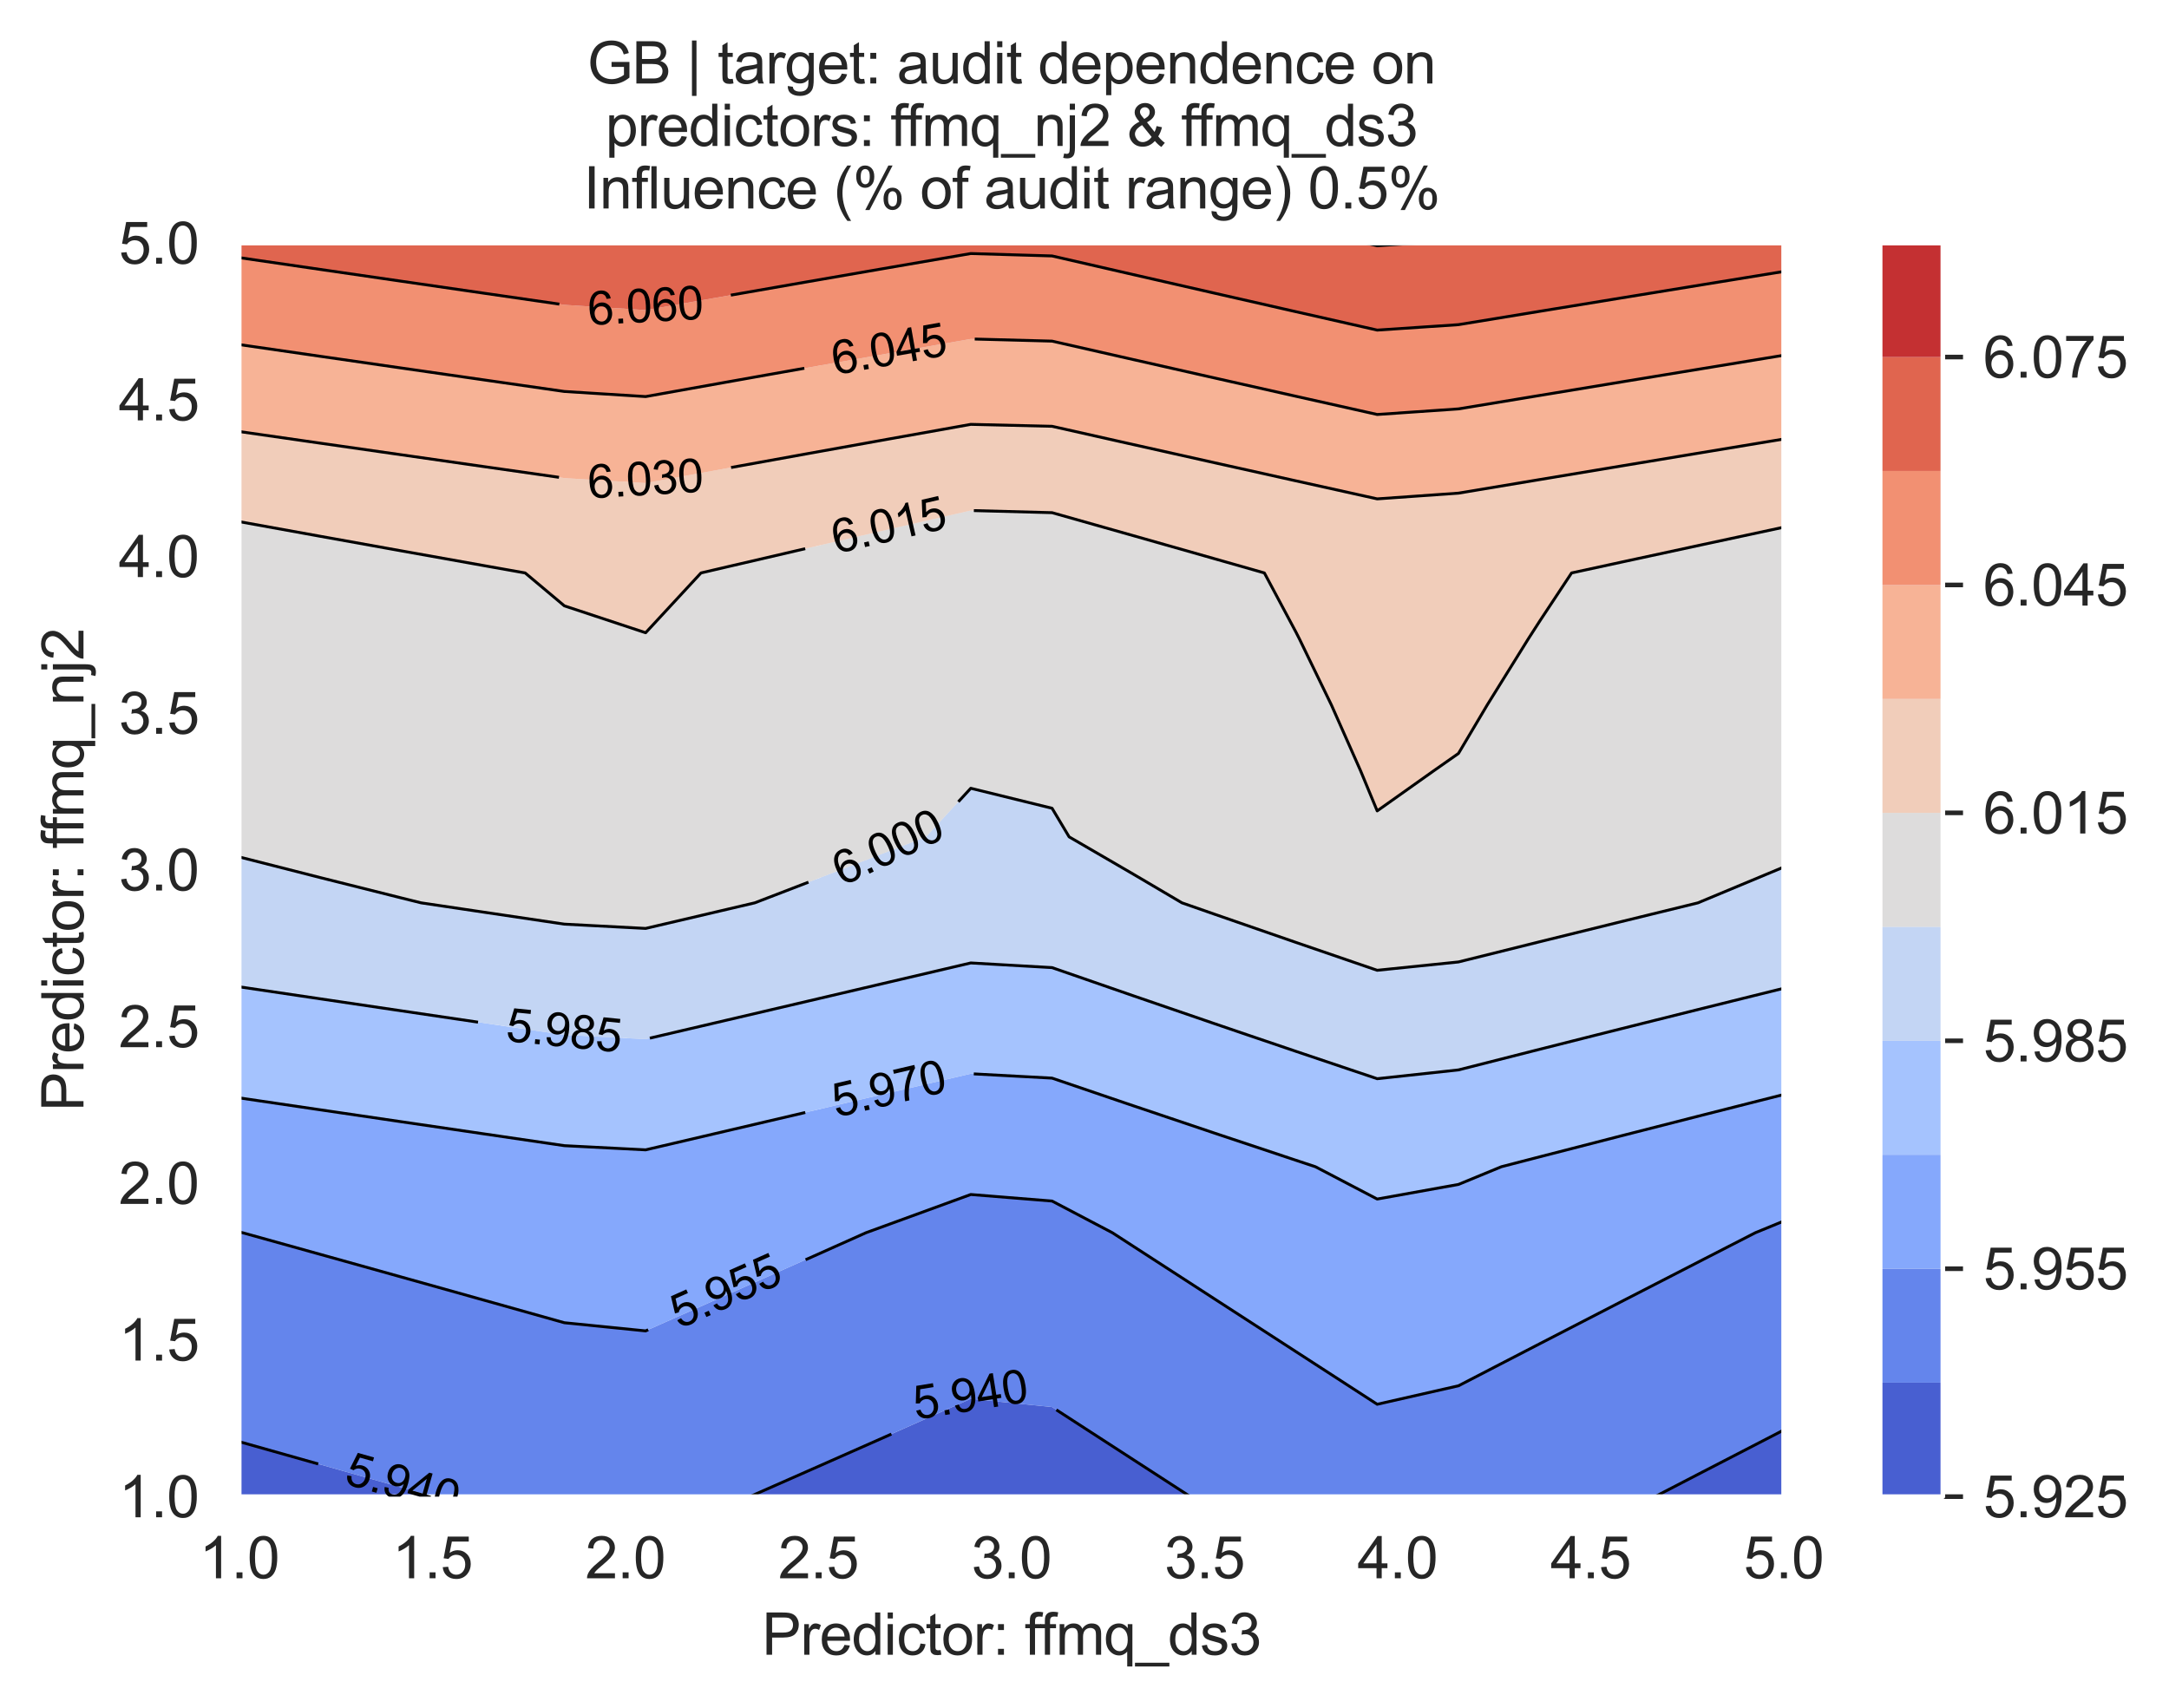 <?xml version="1.0" encoding="utf-8" standalone="no"?>
<!DOCTYPE svg PUBLIC "-//W3C//DTD SVG 1.1//EN"
  "http://www.w3.org/Graphics/SVG/1.1/DTD/svg11.dtd">
<svg xmlns:xlink="http://www.w3.org/1999/xlink" width="376.158pt" height="296.213pt" viewBox="0 0 376.158 296.213" xmlns="http://www.w3.org/2000/svg" version="1.1">
 <defs>
  <style type="text/css">*{stroke-linejoin: round; stroke-linecap: butt}</style>
 </defs>
 <g id="figure_1">
  <g id="patch_1">
   <path d="M 0 296.213 
L 376.158 296.213 
L 376.158 0 
L 0 0 
z
" style="fill: #ffffff"/>
  </g>
  <g id="axes_1">
   <g id="patch_2">
    <path d="M 41.484 259.6 
L 309.324 259.6 
L 309.324 42.16 
L 41.484 42.16 
z
" style="fill: #eaeaf2"/>
   </g>
   <g id="matplotlib.axis_1">
    <g id="xtick_1">
     <g id="line2d_1">
      <path d="M 41.484 259.6 
L 41.484 42.16 
" clip-path="url(#p92a1f6428e)" style="fill: none; stroke: #ffffff; stroke-width: 0.8; stroke-linecap: round"/>
     </g>
     <g id="text_1">
      <!-- 1.0 -->
      <g style="fill: #262626" transform="translate(34.534 273.758)scale(0.1 -0.1)">
       <defs>
        <path id="ArialMT-31" d="M 2384 0 
L 1822 0 
L 1822 3584 
Q 1619 3391 1289 3197 
Q 959 3003 697 2906 
L 697 3450 
Q 1169 3672 1522 3987 
Q 1875 4303 2022 4600 
L 2384 4600 
L 2384 0 
z
" transform="scale(0.016)"/>
        <path id="ArialMT-2e" d="M 581 0 
L 581 641 
L 1222 641 
L 1222 0 
L 581 0 
z
" transform="scale(0.016)"/>
        <path id="ArialMT-30" d="M 266 2259 
Q 266 3072 433 3567 
Q 600 4063 929 4331 
Q 1259 4600 1759 4600 
Q 2128 4600 2406 4451 
Q 2684 4303 2865 4023 
Q 3047 3744 3150 3342 
Q 3253 2941 3253 2259 
Q 3253 1453 3087 958 
Q 2922 463 2592 192 
Q 2263 -78 1759 -78 
Q 1097 -78 719 397 
Q 266 969 266 2259 
z
M 844 2259 
Q 844 1131 1108 757 
Q 1372 384 1759 384 
Q 2147 384 2411 759 
Q 2675 1134 2675 2259 
Q 2675 3391 2411 3762 
Q 2147 4134 1753 4134 
Q 1366 4134 1134 3806 
Q 844 3388 844 2259 
z
" transform="scale(0.016)"/>
       </defs>
       <use xlink:href="#ArialMT-31"/>
       <use xlink:href="#ArialMT-2e" x="55.615"/>
       <use xlink:href="#ArialMT-30" x="83.398"/>
      </g>
     </g>
    </g>
    <g id="xtick_2">
     <g id="line2d_2">
      <path d="M 74.964 259.6 
L 74.964 42.16 
" clip-path="url(#p92a1f6428e)" style="fill: none; stroke: #ffffff; stroke-width: 0.8; stroke-linecap: round"/>
     </g>
     <g id="text_2">
      <!-- 1.5 -->
      <g style="fill: #262626" transform="translate(68.014 273.758)scale(0.1 -0.1)">
       <defs>
        <path id="ArialMT-35" d="M 266 1200 
L 856 1250 
Q 922 819 1161 601 
Q 1400 384 1738 384 
Q 2144 384 2425 690 
Q 2706 997 2706 1503 
Q 2706 1984 2436 2262 
Q 2166 2541 1728 2541 
Q 1456 2541 1237 2417 
Q 1019 2294 894 2097 
L 366 2166 
L 809 4519 
L 3088 4519 
L 3088 3981 
L 1259 3981 
L 1013 2750 
Q 1425 3038 1878 3038 
Q 2478 3038 2890 2622 
Q 3303 2206 3303 1553 
Q 3303 931 2941 478 
Q 2500 -78 1738 -78 
Q 1113 -78 717 272 
Q 322 622 266 1200 
z
" transform="scale(0.016)"/>
       </defs>
       <use xlink:href="#ArialMT-31"/>
       <use xlink:href="#ArialMT-2e" x="55.615"/>
       <use xlink:href="#ArialMT-35" x="83.398"/>
      </g>
     </g>
    </g>
    <g id="xtick_3">
     <g id="line2d_3">
      <path d="M 108.444 259.6 
L 108.444 42.16 
" clip-path="url(#p92a1f6428e)" style="fill: none; stroke: #ffffff; stroke-width: 0.8; stroke-linecap: round"/>
     </g>
     <g id="text_3">
      <!-- 2.0 -->
      <g style="fill: #262626" transform="translate(101.494 273.758)scale(0.1 -0.1)">
       <defs>
        <path id="ArialMT-32" d="M 3222 541 
L 3222 0 
L 194 0 
Q 188 203 259 391 
Q 375 700 629 1000 
Q 884 1300 1366 1694 
Q 2113 2306 2375 2664 
Q 2638 3022 2638 3341 
Q 2638 3675 2398 3904 
Q 2159 4134 1775 4134 
Q 1369 4134 1125 3890 
Q 881 3647 878 3216 
L 300 3275 
Q 359 3922 746 4261 
Q 1134 4600 1788 4600 
Q 2447 4600 2831 4234 
Q 3216 3869 3216 3328 
Q 3216 3053 3103 2787 
Q 2991 2522 2730 2228 
Q 2469 1934 1863 1422 
Q 1356 997 1212 845 
Q 1069 694 975 541 
L 3222 541 
z
" transform="scale(0.016)"/>
       </defs>
       <use xlink:href="#ArialMT-32"/>
       <use xlink:href="#ArialMT-2e" x="55.615"/>
       <use xlink:href="#ArialMT-30" x="83.398"/>
      </g>
     </g>
    </g>
    <g id="xtick_4">
     <g id="line2d_4">
      <path d="M 141.924 259.6 
L 141.924 42.16 
" clip-path="url(#p92a1f6428e)" style="fill: none; stroke: #ffffff; stroke-width: 0.8; stroke-linecap: round"/>
     </g>
     <g id="text_4">
      <!-- 2.5 -->
      <g style="fill: #262626" transform="translate(134.974 273.758)scale(0.1 -0.1)">
       <use xlink:href="#ArialMT-32"/>
       <use xlink:href="#ArialMT-2e" x="55.615"/>
       <use xlink:href="#ArialMT-35" x="83.398"/>
      </g>
     </g>
    </g>
    <g id="xtick_5">
     <g id="line2d_5">
      <path d="M 175.404 259.6 
L 175.404 42.16 
" clip-path="url(#p92a1f6428e)" style="fill: none; stroke: #ffffff; stroke-width: 0.8; stroke-linecap: round"/>
     </g>
     <g id="text_5">
      <!-- 3.0 -->
      <g style="fill: #262626" transform="translate(168.454 273.758)scale(0.1 -0.1)">
       <defs>
        <path id="ArialMT-33" d="M 269 1209 
L 831 1284 
Q 928 806 1161 595 
Q 1394 384 1728 384 
Q 2125 384 2398 659 
Q 2672 934 2672 1341 
Q 2672 1728 2419 1979 
Q 2166 2231 1775 2231 
Q 1616 2231 1378 2169 
L 1441 2663 
Q 1497 2656 1531 2656 
Q 1891 2656 2178 2843 
Q 2466 3031 2466 3422 
Q 2466 3731 2256 3934 
Q 2047 4138 1716 4138 
Q 1388 4138 1169 3931 
Q 950 3725 888 3313 
L 325 3413 
Q 428 3978 793 4289 
Q 1159 4600 1703 4600 
Q 2078 4600 2393 4439 
Q 2709 4278 2876 4000 
Q 3044 3722 3044 3409 
Q 3044 3113 2884 2869 
Q 2725 2625 2413 2481 
Q 2819 2388 3044 2092 
Q 3269 1797 3269 1353 
Q 3269 753 2831 336 
Q 2394 -81 1725 -81 
Q 1122 -81 723 278 
Q 325 638 269 1209 
z
" transform="scale(0.016)"/>
       </defs>
       <use xlink:href="#ArialMT-33"/>
       <use xlink:href="#ArialMT-2e" x="55.615"/>
       <use xlink:href="#ArialMT-30" x="83.398"/>
      </g>
     </g>
    </g>
    <g id="xtick_6">
     <g id="line2d_6">
      <path d="M 208.884 259.6 
L 208.884 42.16 
" clip-path="url(#p92a1f6428e)" style="fill: none; stroke: #ffffff; stroke-width: 0.8; stroke-linecap: round"/>
     </g>
     <g id="text_6">
      <!-- 3.5 -->
      <g style="fill: #262626" transform="translate(201.934 273.758)scale(0.1 -0.1)">
       <use xlink:href="#ArialMT-33"/>
       <use xlink:href="#ArialMT-2e" x="55.615"/>
       <use xlink:href="#ArialMT-35" x="83.398"/>
      </g>
     </g>
    </g>
    <g id="xtick_7">
     <g id="line2d_7">
      <path d="M 242.364 259.6 
L 242.364 42.16 
" clip-path="url(#p92a1f6428e)" style="fill: none; stroke: #ffffff; stroke-width: 0.8; stroke-linecap: round"/>
     </g>
     <g id="text_7">
      <!-- 4.0 -->
      <g style="fill: #262626" transform="translate(235.414 273.758)scale(0.1 -0.1)">
       <defs>
        <path id="ArialMT-34" d="M 2069 0 
L 2069 1097 
L 81 1097 
L 81 1613 
L 2172 4581 
L 2631 4581 
L 2631 1613 
L 3250 1613 
L 3250 1097 
L 2631 1097 
L 2631 0 
L 2069 0 
z
M 2069 1613 
L 2069 3678 
L 634 1613 
L 2069 1613 
z
" transform="scale(0.016)"/>
       </defs>
       <use xlink:href="#ArialMT-34"/>
       <use xlink:href="#ArialMT-2e" x="55.615"/>
       <use xlink:href="#ArialMT-30" x="83.398"/>
      </g>
     </g>
    </g>
    <g id="xtick_8">
     <g id="line2d_8">
      <path d="M 275.844 259.6 
L 275.844 42.16 
" clip-path="url(#p92a1f6428e)" style="fill: none; stroke: #ffffff; stroke-width: 0.8; stroke-linecap: round"/>
     </g>
     <g id="text_8">
      <!-- 4.5 -->
      <g style="fill: #262626" transform="translate(268.894 273.758)scale(0.1 -0.1)">
       <use xlink:href="#ArialMT-34"/>
       <use xlink:href="#ArialMT-2e" x="55.615"/>
       <use xlink:href="#ArialMT-35" x="83.398"/>
      </g>
     </g>
    </g>
    <g id="xtick_9">
     <g id="line2d_9">
      <path d="M 309.324 259.6 
L 309.324 42.16 
" clip-path="url(#p92a1f6428e)" style="fill: none; stroke: #ffffff; stroke-width: 0.8; stroke-linecap: round"/>
     </g>
     <g id="text_9">
      <!-- 5.0 -->
      <g style="fill: #262626" transform="translate(302.374 273.758)scale(0.1 -0.1)">
       <use xlink:href="#ArialMT-35"/>
       <use xlink:href="#ArialMT-2e" x="55.615"/>
       <use xlink:href="#ArialMT-30" x="83.398"/>
      </g>
     </g>
    </g>
    <g id="text_10">
     <!-- Predictor: ffmq_ds3 -->
     <g style="fill: #262626" transform="translate(132.143 287.025)scale(0.1 -0.1)">
      <defs>
       <path id="ArialMT-50" d="M 494 0 
L 494 4581 
L 2222 4581 
Q 2678 4581 2919 4538 
Q 3256 4481 3484 4323 
Q 3713 4166 3852 3881 
Q 3991 3597 3991 3256 
Q 3991 2672 3619 2267 
Q 3247 1863 2275 1863 
L 1100 1863 
L 1100 0 
L 494 0 
z
M 1100 2403 
L 2284 2403 
Q 2872 2403 3119 2622 
Q 3366 2841 3366 3238 
Q 3366 3525 3220 3729 
Q 3075 3934 2838 4000 
Q 2684 4041 2272 4041 
L 1100 4041 
L 1100 2403 
z
" transform="scale(0.016)"/>
       <path id="ArialMT-72" d="M 416 0 
L 416 3319 
L 922 3319 
L 922 2816 
Q 1116 3169 1280 3281 
Q 1444 3394 1641 3394 
Q 1925 3394 2219 3213 
L 2025 2691 
Q 1819 2813 1613 2813 
Q 1428 2813 1281 2702 
Q 1134 2591 1072 2394 
Q 978 2094 978 1738 
L 978 0 
L 416 0 
z
" transform="scale(0.016)"/>
       <path id="ArialMT-65" d="M 2694 1069 
L 3275 997 
Q 3138 488 2766 206 
Q 2394 -75 1816 -75 
Q 1088 -75 661 373 
Q 234 822 234 1631 
Q 234 2469 665 2931 
Q 1097 3394 1784 3394 
Q 2450 3394 2872 2941 
Q 3294 2488 3294 1666 
Q 3294 1616 3291 1516 
L 816 1516 
Q 847 969 1125 678 
Q 1403 388 1819 388 
Q 2128 388 2347 550 
Q 2566 713 2694 1069 
z
M 847 1978 
L 2700 1978 
Q 2663 2397 2488 2606 
Q 2219 2931 1791 2931 
Q 1403 2931 1139 2672 
Q 875 2413 847 1978 
z
" transform="scale(0.016)"/>
       <path id="ArialMT-64" d="M 2575 0 
L 2575 419 
Q 2259 -75 1647 -75 
Q 1250 -75 917 144 
Q 584 363 401 755 
Q 219 1147 219 1656 
Q 219 2153 384 2558 
Q 550 2963 881 3178 
Q 1213 3394 1622 3394 
Q 1922 3394 2156 3267 
Q 2391 3141 2538 2938 
L 2538 4581 
L 3097 4581 
L 3097 0 
L 2575 0 
z
M 797 1656 
Q 797 1019 1065 703 
Q 1334 388 1700 388 
Q 2069 388 2326 689 
Q 2584 991 2584 1609 
Q 2584 2291 2321 2609 
Q 2059 2928 1675 2928 
Q 1300 2928 1048 2622 
Q 797 2316 797 1656 
z
" transform="scale(0.016)"/>
       <path id="ArialMT-69" d="M 425 3934 
L 425 4581 
L 988 4581 
L 988 3934 
L 425 3934 
z
M 425 0 
L 425 3319 
L 988 3319 
L 988 0 
L 425 0 
z
" transform="scale(0.016)"/>
       <path id="ArialMT-63" d="M 2588 1216 
L 3141 1144 
Q 3050 572 2676 248 
Q 2303 -75 1759 -75 
Q 1078 -75 664 370 
Q 250 816 250 1647 
Q 250 2184 428 2587 
Q 606 2991 970 3192 
Q 1334 3394 1763 3394 
Q 2303 3394 2647 3120 
Q 2991 2847 3088 2344 
L 2541 2259 
Q 2463 2594 2264 2762 
Q 2066 2931 1784 2931 
Q 1359 2931 1093 2626 
Q 828 2322 828 1663 
Q 828 994 1084 691 
Q 1341 388 1753 388 
Q 2084 388 2306 591 
Q 2528 794 2588 1216 
z
" transform="scale(0.016)"/>
       <path id="ArialMT-74" d="M 1650 503 
L 1731 6 
Q 1494 -44 1306 -44 
Q 1000 -44 831 53 
Q 663 150 594 308 
Q 525 466 525 972 
L 525 2881 
L 113 2881 
L 113 3319 
L 525 3319 
L 525 4141 
L 1084 4478 
L 1084 3319 
L 1650 3319 
L 1650 2881 
L 1084 2881 
L 1084 941 
Q 1084 700 1114 631 
Q 1144 563 1211 522 
Q 1278 481 1403 481 
Q 1497 481 1650 503 
z
" transform="scale(0.016)"/>
       <path id="ArialMT-6f" d="M 213 1659 
Q 213 2581 725 3025 
Q 1153 3394 1769 3394 
Q 2453 3394 2887 2945 
Q 3322 2497 3322 1706 
Q 3322 1066 3130 698 
Q 2938 331 2570 128 
Q 2203 -75 1769 -75 
Q 1072 -75 642 372 
Q 213 819 213 1659 
z
M 791 1659 
Q 791 1022 1069 705 
Q 1347 388 1769 388 
Q 2188 388 2466 706 
Q 2744 1025 2744 1678 
Q 2744 2294 2464 2611 
Q 2184 2928 1769 2928 
Q 1347 2928 1069 2612 
Q 791 2297 791 1659 
z
" transform="scale(0.016)"/>
       <path id="ArialMT-3a" d="M 578 2678 
L 578 3319 
L 1219 3319 
L 1219 2678 
L 578 2678 
z
M 578 0 
L 578 641 
L 1219 641 
L 1219 0 
L 578 0 
z
" transform="scale(0.016)"/>
       <path id="ArialMT-20" transform="scale(0.016)"/>
       <path id="ArialMT-66" d="M 556 0 
L 556 2881 
L 59 2881 
L 59 3319 
L 556 3319 
L 556 3672 
Q 556 4006 616 4169 
Q 697 4388 901 4523 
Q 1106 4659 1475 4659 
Q 1713 4659 2000 4603 
L 1916 4113 
Q 1741 4144 1584 4144 
Q 1328 4144 1222 4034 
Q 1116 3925 1116 3625 
L 1116 3319 
L 1763 3319 
L 1763 2881 
L 1116 2881 
L 1116 0 
L 556 0 
z
" transform="scale(0.016)"/>
       <path id="ArialMT-6d" d="M 422 0 
L 422 3319 
L 925 3319 
L 925 2853 
Q 1081 3097 1340 3245 
Q 1600 3394 1931 3394 
Q 2300 3394 2536 3241 
Q 2772 3088 2869 2813 
Q 3263 3394 3894 3394 
Q 4388 3394 4653 3120 
Q 4919 2847 4919 2278 
L 4919 0 
L 4359 0 
L 4359 2091 
Q 4359 2428 4304 2576 
Q 4250 2725 4106 2815 
Q 3963 2906 3769 2906 
Q 3419 2906 3187 2673 
Q 2956 2441 2956 1928 
L 2956 0 
L 2394 0 
L 2394 2156 
Q 2394 2531 2256 2718 
Q 2119 2906 1806 2906 
Q 1569 2906 1367 2781 
Q 1166 2656 1075 2415 
Q 984 2175 984 1722 
L 984 0 
L 422 0 
z
" transform="scale(0.016)"/>
       <path id="ArialMT-71" d="M 2538 -1272 
L 2538 353 
Q 2406 169 2170 47 
Q 1934 -75 1669 -75 
Q 1078 -75 651 397 
Q 225 869 225 1691 
Q 225 2191 398 2587 
Q 572 2984 901 3189 
Q 1231 3394 1625 3394 
Q 2241 3394 2594 2875 
L 2594 3319 
L 3100 3319 
L 3100 -1272 
L 2538 -1272 
z
M 803 1669 
Q 803 1028 1072 708 
Q 1341 388 1716 388 
Q 2075 388 2334 692 
Q 2594 997 2594 1619 
Q 2594 2281 2320 2615 
Q 2047 2950 1678 2950 
Q 1313 2950 1058 2639 
Q 803 2328 803 1669 
z
" transform="scale(0.016)"/>
       <path id="ArialMT-5f" d="M -97 -1272 
L -97 -866 
L 3631 -866 
L 3631 -1272 
L -97 -1272 
z
" transform="scale(0.016)"/>
       <path id="ArialMT-73" d="M 197 991 
L 753 1078 
Q 800 744 1014 566 
Q 1228 388 1613 388 
Q 2000 388 2187 545 
Q 2375 703 2375 916 
Q 2375 1106 2209 1216 
Q 2094 1291 1634 1406 
Q 1016 1563 777 1677 
Q 538 1791 414 1992 
Q 291 2194 291 2438 
Q 291 2659 392 2848 
Q 494 3038 669 3163 
Q 800 3259 1026 3326 
Q 1253 3394 1513 3394 
Q 1903 3394 2198 3281 
Q 2494 3169 2634 2976 
Q 2775 2784 2828 2463 
L 2278 2388 
Q 2241 2644 2061 2787 
Q 1881 2931 1553 2931 
Q 1166 2931 1000 2803 
Q 834 2675 834 2503 
Q 834 2394 903 2306 
Q 972 2216 1119 2156 
Q 1203 2125 1616 2013 
Q 2213 1853 2448 1751 
Q 2684 1650 2818 1456 
Q 2953 1263 2953 975 
Q 2953 694 2789 445 
Q 2625 197 2315 61 
Q 2006 -75 1616 -75 
Q 969 -75 630 194 
Q 291 463 197 991 
z
" transform="scale(0.016)"/>
      </defs>
      <use xlink:href="#ArialMT-50"/>
      <use xlink:href="#ArialMT-72" x="66.699"/>
      <use xlink:href="#ArialMT-65" x="100"/>
      <use xlink:href="#ArialMT-64" x="155.615"/>
      <use xlink:href="#ArialMT-69" x="211.23"/>
      <use xlink:href="#ArialMT-63" x="233.447"/>
      <use xlink:href="#ArialMT-74" x="283.447"/>
      <use xlink:href="#ArialMT-6f" x="311.23"/>
      <use xlink:href="#ArialMT-72" x="366.846"/>
      <use xlink:href="#ArialMT-3a" x="400.146"/>
      <use xlink:href="#ArialMT-20" x="427.93"/>
      <use xlink:href="#ArialMT-66" x="455.713"/>
      <use xlink:href="#ArialMT-66" x="481.746"/>
      <use xlink:href="#ArialMT-6d" x="509.529"/>
      <use xlink:href="#ArialMT-71" x="592.83"/>
      <use xlink:href="#ArialMT-5f" x="648.445"/>
      <use xlink:href="#ArialMT-64" x="704.061"/>
      <use xlink:href="#ArialMT-73" x="759.676"/>
      <use xlink:href="#ArialMT-33" x="809.676"/>
     </g>
    </g>
   </g>
   <g id="matplotlib.axis_2">
    <g id="ytick_1">
     <g id="line2d_10">
      <path d="M 41.484 259.6 
L 309.324 259.6 
" clip-path="url(#p92a1f6428e)" style="fill: none; stroke: #ffffff; stroke-width: 0.8; stroke-linecap: round"/>
     </g>
     <g id="text_11">
      <!-- 1.0 -->
      <g style="fill: #262626" transform="translate(20.584 263.179)scale(0.1 -0.1)">
       <use xlink:href="#ArialMT-31"/>
       <use xlink:href="#ArialMT-2e" x="55.615"/>
       <use xlink:href="#ArialMT-30" x="83.398"/>
      </g>
     </g>
    </g>
    <g id="ytick_2">
     <g id="line2d_11">
      <path d="M 41.484 232.42 
L 309.324 232.42 
" clip-path="url(#p92a1f6428e)" style="fill: none; stroke: #ffffff; stroke-width: 0.8; stroke-linecap: round"/>
     </g>
     <g id="text_12">
      <!-- 1.5 -->
      <g style="fill: #262626" transform="translate(20.584 235.999)scale(0.1 -0.1)">
       <use xlink:href="#ArialMT-31"/>
       <use xlink:href="#ArialMT-2e" x="55.615"/>
       <use xlink:href="#ArialMT-35" x="83.398"/>
      </g>
     </g>
    </g>
    <g id="ytick_3">
     <g id="line2d_12">
      <path d="M 41.484 205.24 
L 309.324 205.24 
" clip-path="url(#p92a1f6428e)" style="fill: none; stroke: #ffffff; stroke-width: 0.8; stroke-linecap: round"/>
     </g>
     <g id="text_13">
      <!-- 2.0 -->
      <g style="fill: #262626" transform="translate(20.584 208.819)scale(0.1 -0.1)">
       <use xlink:href="#ArialMT-32"/>
       <use xlink:href="#ArialMT-2e" x="55.615"/>
       <use xlink:href="#ArialMT-30" x="83.398"/>
      </g>
     </g>
    </g>
    <g id="ytick_4">
     <g id="line2d_13">
      <path d="M 41.484 178.06 
L 309.324 178.06 
" clip-path="url(#p92a1f6428e)" style="fill: none; stroke: #ffffff; stroke-width: 0.8; stroke-linecap: round"/>
     </g>
     <g id="text_14">
      <!-- 2.5 -->
      <g style="fill: #262626" transform="translate(20.584 181.639)scale(0.1 -0.1)">
       <use xlink:href="#ArialMT-32"/>
       <use xlink:href="#ArialMT-2e" x="55.615"/>
       <use xlink:href="#ArialMT-35" x="83.398"/>
      </g>
     </g>
    </g>
    <g id="ytick_5">
     <g id="line2d_14">
      <path d="M 41.484 150.88 
L 309.324 150.88 
" clip-path="url(#p92a1f6428e)" style="fill: none; stroke: #ffffff; stroke-width: 0.8; stroke-linecap: round"/>
     </g>
     <g id="text_15">
      <!-- 3.0 -->
      <g style="fill: #262626" transform="translate(20.584 154.459)scale(0.1 -0.1)">
       <use xlink:href="#ArialMT-33"/>
       <use xlink:href="#ArialMT-2e" x="55.615"/>
       <use xlink:href="#ArialMT-30" x="83.398"/>
      </g>
     </g>
    </g>
    <g id="ytick_6">
     <g id="line2d_15">
      <path d="M 41.484 123.7 
L 309.324 123.7 
" clip-path="url(#p92a1f6428e)" style="fill: none; stroke: #ffffff; stroke-width: 0.8; stroke-linecap: round"/>
     </g>
     <g id="text_16">
      <!-- 3.5 -->
      <g style="fill: #262626" transform="translate(20.584 127.279)scale(0.1 -0.1)">
       <use xlink:href="#ArialMT-33"/>
       <use xlink:href="#ArialMT-2e" x="55.615"/>
       <use xlink:href="#ArialMT-35" x="83.398"/>
      </g>
     </g>
    </g>
    <g id="ytick_7">
     <g id="line2d_16">
      <path d="M 41.484 96.52 
L 309.324 96.52 
" clip-path="url(#p92a1f6428e)" style="fill: none; stroke: #ffffff; stroke-width: 0.8; stroke-linecap: round"/>
     </g>
     <g id="text_17">
      <!-- 4.0 -->
      <g style="fill: #262626" transform="translate(20.584 100.099)scale(0.1 -0.1)">
       <use xlink:href="#ArialMT-34"/>
       <use xlink:href="#ArialMT-2e" x="55.615"/>
       <use xlink:href="#ArialMT-30" x="83.398"/>
      </g>
     </g>
    </g>
    <g id="ytick_8">
     <g id="line2d_17">
      <path d="M 41.484 69.34 
L 309.324 69.34 
" clip-path="url(#p92a1f6428e)" style="fill: none; stroke: #ffffff; stroke-width: 0.8; stroke-linecap: round"/>
     </g>
     <g id="text_18">
      <!-- 4.5 -->
      <g style="fill: #262626" transform="translate(20.584 72.919)scale(0.1 -0.1)">
       <use xlink:href="#ArialMT-34"/>
       <use xlink:href="#ArialMT-2e" x="55.615"/>
       <use xlink:href="#ArialMT-35" x="83.398"/>
      </g>
     </g>
    </g>
    <g id="ytick_9">
     <g id="line2d_18">
      <path d="M 41.484 42.16 
L 309.324 42.16 
" clip-path="url(#p92a1f6428e)" style="fill: none; stroke: #ffffff; stroke-width: 0.8; stroke-linecap: round"/>
     </g>
     <g id="text_19">
      <!-- 5.0 -->
      <g style="fill: #262626" transform="translate(20.584 45.739)scale(0.1 -0.1)">
       <use xlink:href="#ArialMT-35"/>
       <use xlink:href="#ArialMT-2e" x="55.615"/>
       <use xlink:href="#ArialMT-30" x="83.398"/>
      </g>
     </g>
    </g>
    <g id="text_20">
     <!-- Predictor: ffmq_nj2 -->
     <g style="fill: #262626" transform="translate(14.48 192.753)rotate(-90)scale(0.1 -0.1)">
      <defs>
       <path id="ArialMT-6e" d="M 422 0 
L 422 3319 
L 928 3319 
L 928 2847 
Q 1294 3394 1984 3394 
Q 2284 3394 2536 3286 
Q 2788 3178 2913 3003 
Q 3038 2828 3088 2588 
Q 3119 2431 3119 2041 
L 3119 0 
L 2556 0 
L 2556 2019 
Q 2556 2363 2490 2533 
Q 2425 2703 2258 2804 
Q 2091 2906 1866 2906 
Q 1506 2906 1245 2678 
Q 984 2450 984 1813 
L 984 0 
L 422 0 
z
" transform="scale(0.016)"/>
       <path id="ArialMT-6a" d="M 419 3928 
L 419 4581 
L 981 4581 
L 981 3928 
L 419 3928 
z
M -294 -1288 
L -188 -809 
Q -19 -853 78 -853 
Q 250 -853 334 -739 
Q 419 -625 419 -169 
L 419 3319 
L 981 3319 
L 981 -181 
Q 981 -794 822 -1034 
Q 619 -1347 147 -1347 
Q -81 -1347 -294 -1288 
z
" transform="scale(0.016)"/>
      </defs>
      <use xlink:href="#ArialMT-50"/>
      <use xlink:href="#ArialMT-72" x="66.699"/>
      <use xlink:href="#ArialMT-65" x="100"/>
      <use xlink:href="#ArialMT-64" x="155.615"/>
      <use xlink:href="#ArialMT-69" x="211.23"/>
      <use xlink:href="#ArialMT-63" x="233.447"/>
      <use xlink:href="#ArialMT-74" x="283.447"/>
      <use xlink:href="#ArialMT-6f" x="311.23"/>
      <use xlink:href="#ArialMT-72" x="366.846"/>
      <use xlink:href="#ArialMT-3a" x="400.146"/>
      <use xlink:href="#ArialMT-20" x="427.93"/>
      <use xlink:href="#ArialMT-66" x="455.713"/>
      <use xlink:href="#ArialMT-66" x="481.746"/>
      <use xlink:href="#ArialMT-6d" x="509.529"/>
      <use xlink:href="#ArialMT-71" x="592.83"/>
      <use xlink:href="#ArialMT-5f" x="648.445"/>
      <use xlink:href="#ArialMT-6e" x="704.061"/>
      <use xlink:href="#ArialMT-6a" x="759.676"/>
      <use xlink:href="#ArialMT-32" x="781.893"/>
     </g>
    </g>
   </g>
   <g id="PathCollection_1">
    <path d="M 55.581 259.6 
L 69.678 259.6 
L 75.205 259.6 
L 69.678 258.032 
L 55.581 254.039 
L 41.484 250.059 
L 41.484 259.6 
z
" clip-path="url(#p92a1f6428e)" style="fill: #485fd1"/>
    <path d="M 140.162 259.6 
L 154.259 259.6 
L 168.356 259.6 
L 182.453 259.6 
L 196.55 259.6 
L 206.439 259.6 
L 196.55 253.193 
L 188.774 248.156 
L 182.453 244.061 
L 168.356 242.635 
L 155.929 248.156 
L 154.259 248.897 
L 140.162 255.133 
L 130.029 259.6 
z
" clip-path="url(#p92a1f6428e)" style="fill: #485fd1"/>
    <path d="M 295.228 259.6 
L 309.324 259.6 
L 309.324 248.156 
L 309.324 248.056 
L 309.13 248.156 
L 295.228 255.344 
L 287.016 259.6 
z
" clip-path="url(#p92a1f6428e)" style="fill: #485fd1"/>
   </g>
   <g id="PathCollection_2">
    <path d="M 55.581 254.039 
L 69.678 258.032 
L 75.205 259.6 
L 83.775 259.6 
L 97.872 259.6 
L 111.969 259.6 
L 126.065 259.6 
L 130.029 259.6 
L 140.162 255.133 
L 154.259 248.897 
L 155.929 248.156 
L 168.356 242.635 
L 182.453 244.061 
L 188.774 248.156 
L 196.55 253.193 
L 206.439 259.6 
L 210.646 259.6 
L 224.743 259.6 
L 238.84 259.6 
L 252.937 259.6 
L 267.034 259.6 
L 281.131 259.6 
L 287.016 259.6 
L 295.228 255.344 
L 309.13 248.156 
L 309.324 248.056 
L 309.324 236.712 
L 309.324 225.268 
L 309.324 213.823 
L 309.324 211.811 
L 304.423 213.823 
L 295.228 218.544 
L 282.161 225.268 
L 281.131 225.799 
L 267.034 233.075 
L 260.005 236.712 
L 252.937 240.374 
L 238.84 243.58 
L 228.239 236.712 
L 224.743 234.447 
L 210.646 225.315 
L 210.574 225.268 
L 196.55 216.182 
L 192.908 213.823 
L 182.453 208.328 
L 168.356 207.193 
L 154.259 212.339 
L 150.186 213.823 
L 140.162 218.308 
L 126.065 224.593 
L 124.549 225.268 
L 111.969 230.853 
L 97.872 229.436 
L 83.775 225.474 
L 83.039 225.268 
L 69.678 221.525 
L 55.581 217.587 
L 42.068 213.823 
L 41.484 213.691 
L 41.484 213.823 
L 41.484 225.268 
L 41.484 236.712 
L 41.484 248.156 
L 41.484 250.059 
z
" clip-path="url(#p92a1f6428e)" style="fill: #6485ec"/>
   </g>
   <g id="PathCollection_3">
    <path d="M 238.84 243.58 
L 252.937 240.374 
L 260.005 236.712 
L 267.034 233.075 
L 281.131 225.799 
L 282.161 225.268 
L 295.228 218.544 
L 304.423 213.823 
L 309.324 211.811 
L 309.324 202.379 
L 309.324 190.935 
L 309.324 189.855 
L 305.05 190.935 
L 295.228 193.426 
L 281.131 197.025 
L 267.034 200.653 
L 260.368 202.379 
L 252.937 205.446 
L 238.84 207.982 
L 228.13 202.379 
L 224.743 201.256 
L 210.646 196.552 
L 196.55 191.803 
L 193.989 190.935 
L 182.453 187.007 
L 168.356 186.244 
L 154.259 189.546 
L 148.33 190.935 
L 140.162 192.848 
L 126.065 196.148 
L 111.969 199.447 
L 97.872 198.723 
L 83.775 196.654 
L 69.678 194.583 
L 55.581 192.509 
L 44.899 190.935 
L 41.484 190.432 
L 41.484 190.935 
L 41.484 202.379 
L 41.484 213.691 
L 42.068 213.823 
L 55.581 217.587 
L 69.678 221.525 
L 83.039 225.268 
L 83.775 225.474 
L 97.872 229.436 
L 111.969 230.853 
L 124.549 225.268 
L 126.065 224.593 
L 140.162 218.308 
L 150.186 213.823 
L 154.259 212.339 
L 168.356 207.193 
L 182.453 208.328 
L 192.908 213.823 
L 196.55 216.182 
L 210.574 225.268 
L 210.646 225.315 
L 224.743 234.447 
L 228.239 236.712 
z
" clip-path="url(#p92a1f6428e)" style="fill: #85a8fc"/>
   </g>
   <g id="PathCollection_4">
    <path d="M 238.84 207.982 
L 252.937 205.446 
L 260.368 202.379 
L 267.034 200.653 
L 281.131 197.025 
L 295.228 193.426 
L 305.05 190.935 
L 309.324 189.855 
L 309.324 179.491 
L 309.324 171.426 
L 295.228 174.923 
L 281.131 178.448 
L 276.982 179.491 
L 267.034 182.001 
L 252.937 185.583 
L 238.84 187.109 
L 224.743 182.36 
L 216.292 179.491 
L 210.646 177.565 
L 196.55 172.725 
L 183.053 168.047 
L 182.453 167.837 
L 168.356 167.029 
L 164.016 168.047 
L 154.259 170.334 
L 140.162 173.639 
L 126.065 176.942 
L 115.185 179.491 
L 111.969 180.244 
L 97.872 179.51 
L 97.741 179.491 
L 83.775 177.428 
L 69.678 175.344 
L 55.581 173.256 
L 41.484 171.166 
L 41.484 179.491 
L 41.484 190.432 
L 44.899 190.935 
L 55.581 192.509 
L 69.678 194.583 
L 83.775 196.654 
L 97.872 198.723 
L 111.969 199.447 
L 126.065 196.148 
L 140.162 192.848 
L 148.33 190.935 
L 154.259 189.546 
L 168.356 186.244 
L 182.453 187.007 
L 193.989 190.935 
L 196.55 191.803 
L 210.646 196.552 
L 224.743 201.256 
L 228.13 202.379 
z
" clip-path="url(#p92a1f6428e)" style="fill: #a5c3fe"/>
   </g>
   <g id="PathCollection_5">
    <path d="M 97.872 179.51 
L 111.969 180.244 
L 115.185 179.491 
L 126.065 176.942 
L 140.162 173.639 
L 154.259 170.334 
L 164.016 168.047 
L 168.356 167.029 
L 182.453 167.837 
L 183.053 168.047 
L 196.55 172.725 
L 210.646 177.565 
L 216.292 179.491 
L 224.743 182.36 
L 238.84 187.109 
L 252.937 185.583 
L 267.034 182.001 
L 276.982 179.491 
L 281.131 178.448 
L 295.228 174.923 
L 309.324 171.426 
L 309.324 168.047 
L 309.324 156.602 
L 309.324 150.406 
L 295.228 156.286 
L 294.478 156.602 
L 281.131 159.871 
L 267.034 163.349 
L 252.937 166.856 
L 241.325 168.047 
L 238.84 168.302 
L 238.092 168.047 
L 224.743 163.464 
L 210.646 158.579 
L 204.981 156.602 
L 196.55 151.631 
L 185.413 145.158 
L 182.453 140.197 
L 168.356 136.731 
L 160.585 145.158 
L 154.259 147.6 
L 140.162 153.035 
L 130.898 156.602 
L 126.065 157.736 
L 111.969 161.041 
L 97.872 160.298 
L 83.775 158.203 
L 73.022 156.602 
L 69.678 155.771 
L 55.581 152.232 
L 41.484 148.638 
L 41.484 156.602 
L 41.484 168.047 
L 41.484 171.166 
L 55.581 173.256 
L 69.678 175.344 
L 83.775 177.428 
L 97.741 179.491 
z
" clip-path="url(#p92a1f6428e)" style="fill: #c3d5f4"/>
   </g>
   <g id="PathCollection_6">
    <path d="M 238.84 168.302 
L 241.325 168.047 
L 252.937 166.856 
L 267.034 163.349 
L 281.131 159.871 
L 294.478 156.602 
L 295.228 156.286 
L 309.324 150.406 
L 309.324 145.158 
L 309.324 133.714 
L 309.324 122.27 
L 309.324 110.826 
L 309.324 99.381 
L 309.324 91.45 
L 295.228 94.475 
L 281.131 97.519 
L 272.552 99.381 
L 267.034 107.724 
L 265.039 110.826 
L 257.928 122.27 
L 252.937 130.687 
L 248.623 133.714 
L 238.84 140.653 
L 235.966 133.714 
L 230.892 122.27 
L 225.35 110.826 
L 224.743 109.634 
L 219.273 99.381 
L 210.646 96.922 
L 196.55 92.916 
L 182.453 88.926 
L 168.356 88.552 
L 154.259 91.794 
L 140.162 95.054 
L 126.065 98.332 
L 121.569 99.381 
L 111.969 109.754 
L 97.872 105.087 
L 91.075 99.381 
L 83.775 98.083 
L 69.678 95.563 
L 55.581 93.029 
L 41.484 90.479 
L 41.484 99.381 
L 41.484 110.826 
L 41.484 122.27 
L 41.484 133.714 
L 41.484 145.158 
L 41.484 148.638 
L 55.581 152.232 
L 69.678 155.771 
L 73.022 156.602 
L 83.775 158.203 
L 97.872 160.298 
L 111.969 161.041 
L 126.065 157.736 
L 130.898 156.602 
L 140.162 153.035 
L 154.259 147.6 
L 160.585 145.158 
L 168.356 136.731 
L 182.453 140.197 
L 185.413 145.158 
L 196.55 151.631 
L 204.981 156.602 
L 210.646 158.579 
L 224.743 163.464 
L 238.092 168.047 
z
" clip-path="url(#p92a1f6428e)" style="fill: #dddcdc"/>
   </g>
   <g id="PathCollection_7">
    <path d="M 238.84 140.653 
L 248.623 133.714 
L 252.937 130.687 
L 257.928 122.27 
L 265.039 110.826 
L 267.034 107.724 
L 272.552 99.381 
L 281.131 97.519 
L 295.228 94.475 
L 309.324 91.45 
L 309.324 87.937 
L 309.324 76.493 
L 309.324 76.154 
L 307.277 76.493 
L 295.228 78.491 
L 281.131 80.834 
L 267.034 83.183 
L 252.937 85.54 
L 238.84 86.532 
L 224.743 83.407 
L 210.646 80.268 
L 196.55 77.113 
L 193.785 76.493 
L 182.453 73.944 
L 168.356 73.609 
L 154.259 76.13 
L 152.24 76.493 
L 140.162 78.668 
L 126.065 81.221 
L 111.969 83.791 
L 97.872 82.928 
L 83.775 80.915 
L 69.678 78.897 
L 55.581 76.876 
L 52.911 76.493 
L 41.484 74.851 
L 41.484 76.493 
L 41.484 87.937 
L 41.484 90.479 
L 55.581 93.029 
L 69.678 95.563 
L 83.775 98.083 
L 91.075 99.381 
L 97.872 105.087 
L 111.969 109.754 
L 121.569 99.381 
L 126.065 98.332 
L 140.162 95.054 
L 154.259 91.794 
L 168.356 88.552 
L 182.453 88.926 
L 196.55 92.916 
L 210.646 96.922 
L 219.273 99.381 
L 224.743 109.634 
L 225.35 110.826 
L 230.892 122.27 
L 235.966 133.714 
z
" clip-path="url(#p92a1f6428e)" style="fill: #f1cdba"/>
   </g>
   <g id="PathCollection_8">
    <path d="M 55.581 76.876 
L 69.678 78.897 
L 83.775 80.915 
L 97.872 82.928 
L 111.969 83.791 
L 126.065 81.221 
L 140.162 78.668 
L 152.24 76.493 
L 154.259 76.13 
L 168.356 73.609 
L 182.453 73.944 
L 193.785 76.493 
L 196.55 77.113 
L 210.646 80.268 
L 224.743 83.407 
L 238.84 86.532 
L 252.937 85.54 
L 267.034 83.183 
L 281.131 80.834 
L 295.228 78.491 
L 307.277 76.493 
L 309.324 76.154 
L 309.324 65.049 
L 309.324 61.623 
L 295.228 63.939 
L 288.486 65.049 
L 281.131 66.261 
L 267.034 68.591 
L 252.937 70.926 
L 238.84 71.895 
L 224.743 68.736 
L 210.646 65.562 
L 208.373 65.049 
L 196.55 62.373 
L 182.453 59.17 
L 168.356 58.794 
L 154.259 61.269 
L 140.162 63.76 
L 132.901 65.049 
L 126.065 66.266 
L 111.969 68.788 
L 97.872 67.903 
L 83.775 65.875 
L 78.037 65.049 
L 69.678 63.844 
L 55.581 61.808 
L 41.484 59.768 
L 41.484 65.049 
L 41.484 74.851 
L 52.911 76.493 
z
" clip-path="url(#p92a1f6428e)" style="fill: #f7b396"/>
   </g>
   <g id="PathCollection_9">
    <path d="M 83.775 65.875 
L 97.872 67.903 
L 111.969 68.788 
L 126.065 66.266 
L 132.901 65.049 
L 140.162 63.76 
L 154.259 61.269 
L 168.356 58.794 
L 182.453 59.17 
L 196.55 62.373 
L 208.373 65.049 
L 210.646 65.562 
L 224.743 68.736 
L 238.84 71.895 
L 252.937 70.926 
L 267.034 68.591 
L 281.131 66.261 
L 288.486 65.049 
L 295.228 63.939 
L 309.324 61.623 
L 309.324 53.605 
L 309.324 47.091 
L 295.228 49.387 
L 281.131 51.689 
L 269.433 53.605 
L 267.034 53.998 
L 252.937 56.313 
L 238.84 57.258 
L 224.743 54.065 
L 222.717 53.605 
L 210.646 50.857 
L 196.55 47.633 
L 182.453 44.395 
L 168.356 43.979 
L 154.259 46.408 
L 140.162 48.851 
L 126.065 51.311 
L 112.997 53.605 
L 111.969 53.786 
L 109.152 53.605 
L 97.872 52.878 
L 83.775 50.836 
L 69.678 48.79 
L 55.581 46.74 
L 41.484 44.686 
L 41.484 53.605 
L 41.484 59.768 
L 55.581 61.808 
L 69.678 63.844 
L 78.037 65.049 
z
" clip-path="url(#p92a1f6428e)" style="fill: #f29072"/>
   </g>
   <g id="PathCollection_10">
    <path d="M 111.969 53.786 
L 112.997 53.605 
L 126.065 51.311 
L 140.162 48.851 
L 154.259 46.408 
L 168.356 43.979 
L 182.453 44.395 
L 196.55 47.633 
L 210.646 50.857 
L 222.717 53.605 
L 224.743 54.065 
L 238.84 57.258 
L 252.937 56.313 
L 267.034 53.998 
L 269.433 53.605 
L 281.131 51.689 
L 295.228 49.387 
L 309.324 47.091 
L 309.324 42.16 
L 295.228 42.16 
L 281.131 42.16 
L 267.034 42.16 
L 252.937 42.16 
L 245.882 42.16 
L 238.84 42.621 
L 236.825 42.16 
L 224.743 42.16 
L 210.646 42.16 
L 196.55 42.16 
L 182.453 42.16 
L 168.356 42.16 
L 154.259 42.16 
L 140.162 42.16 
L 126.065 42.16 
L 111.969 42.16 
L 97.872 42.16 
L 83.775 42.16 
L 69.678 42.16 
L 55.581 42.16 
L 41.484 42.16 
L 41.484 44.686 
L 55.581 46.74 
L 69.678 48.79 
L 83.775 50.836 
L 97.872 52.878 
L 109.152 53.605 
z
" clip-path="url(#p92a1f6428e)" style="fill: #e0654f"/>
   </g>
   <g id="PathCollection_11">
    <path d="M 238.84 42.621 
L 245.882 42.16 
L 238.84 42.16 
L 236.825 42.16 
z
" clip-path="url(#p92a1f6428e)" style="fill: #c43032"/>
   </g>
   <g id="PathCollection_12"/>
   <g id="PathCollection_13">
    <path d="M 41.484 250.059 
L 55.185 253.928 
" clip-path="url(#p92a1f6428e)" style="fill: none; stroke: #000000; stroke-width: 0.5"/>
    <path d="M 130.029 259.6 
L 140.162 255.133 
L 154.259 248.897 
L 154.59 248.75 
" clip-path="url(#p92a1f6428e)" style="fill: none; stroke: #000000; stroke-width: 0.5"/>
    <path d="M 183.203 244.547 
L 188.774 248.156 
L 196.55 253.193 
L 206.439 259.6 
" clip-path="url(#p92a1f6428e)" style="fill: none; stroke: #000000; stroke-width: 0.5"/>
    <path d="M 287.016 259.6 
L 295.228 255.344 
L 309.13 248.156 
L 309.324 248.056 
" clip-path="url(#p92a1f6428e)" style="fill: none; stroke: #000000; stroke-width: 0.5"/>
   </g>
   <g id="PathCollection_14">
    <path d="M 41.484 213.691 
L 42.068 213.823 
L 55.581 217.587 
L 69.678 221.525 
L 83.039 225.268 
L 83.775 225.474 
L 97.872 229.436 
L 111.969 230.853 
L 112.414 230.656 
" clip-path="url(#p92a1f6428e)" style="fill: none; stroke: #000000; stroke-width: 0.5"/>
    <path d="M 139.708 218.51 
L 140.162 218.308 
L 150.186 213.823 
L 154.259 212.339 
L 168.356 207.193 
L 182.453 208.328 
L 192.908 213.823 
L 196.55 216.182 
L 210.574 225.268 
L 210.646 225.315 
L 224.743 234.447 
L 228.239 236.712 
L 238.84 243.58 
L 252.937 240.374 
L 260.005 236.712 
L 267.034 233.075 
L 281.131 225.799 
L 282.161 225.268 
L 295.228 218.544 
L 304.423 213.823 
L 309.324 211.811 
" clip-path="url(#p92a1f6428e)" style="fill: none; stroke: #000000; stroke-width: 0.5"/>
   </g>
   <g id="PathCollection_15">
    <path d="M 41.484 190.432 
L 44.899 190.935 
L 55.581 192.509 
L 69.678 194.583 
L 83.775 196.654 
L 97.872 198.723 
L 111.969 199.447 
L 126.065 196.148 
L 139.654 192.967 
" clip-path="url(#p92a1f6428e)" style="fill: none; stroke: #000000; stroke-width: 0.5"/>
    <path d="M 168.877 186.272 
L 182.453 187.007 
L 193.989 190.935 
L 196.55 191.803 
L 210.646 196.552 
L 224.743 201.256 
L 228.13 202.379 
L 238.84 207.982 
L 252.937 205.446 
L 260.368 202.379 
L 267.034 200.653 
L 281.131 197.025 
L 295.228 193.426 
L 305.05 190.935 
L 309.324 189.855 
" clip-path="url(#p92a1f6428e)" style="fill: none; stroke: #000000; stroke-width: 0.5"/>
   </g>
   <g id="PathCollection_16">
    <path d="M 41.484 171.166 
L 55.581 173.256 
L 69.678 175.344 
L 82.902 177.299 
" clip-path="url(#p92a1f6428e)" style="fill: none; stroke: #000000; stroke-width: 0.5"/>
    <path d="M 112.701 180.073 
L 115.185 179.491 
L 126.065 176.942 
L 140.162 173.639 
L 154.259 170.334 
L 164.016 168.047 
L 168.356 167.029 
L 182.453 167.837 
L 183.053 168.047 
L 196.55 172.725 
L 210.646 177.565 
L 216.292 179.491 
L 224.743 182.36 
L 238.84 187.109 
L 252.937 185.583 
L 267.034 182.001 
L 276.982 179.491 
L 281.131 178.448 
L 295.228 174.923 
L 309.324 171.426 
" clip-path="url(#p92a1f6428e)" style="fill: none; stroke: #000000; stroke-width: 0.5"/>
   </g>
   <g id="PathCollection_17">
    <path d="M 41.484 148.638 
L 55.581 152.232 
L 69.678 155.771 
L 73.022 156.602 
L 83.775 158.203 
L 97.872 160.298 
L 111.969 161.041 
L 126.065 157.736 
L 130.898 156.602 
L 140.162 153.035 
L 140.205 153.019 
" clip-path="url(#p92a1f6428e)" style="fill: none; stroke: #000000; stroke-width: 0.5"/>
    <path d="M 166.199 139.07 
L 168.356 136.731 
L 182.453 140.197 
L 185.413 145.158 
L 196.55 151.631 
L 204.981 156.602 
L 210.646 158.579 
L 224.743 163.464 
L 238.092 168.047 
L 238.84 168.302 
L 241.325 168.047 
L 252.937 166.856 
L 267.034 163.349 
L 281.131 159.871 
L 294.478 156.602 
L 295.228 156.286 
L 309.324 150.406 
" clip-path="url(#p92a1f6428e)" style="fill: none; stroke: #000000; stroke-width: 0.5"/>
   </g>
   <g id="PathCollection_18">
    <path d="M 41.484 90.479 
L 55.581 93.029 
L 69.678 95.563 
L 83.775 98.083 
L 91.075 99.381 
L 97.872 105.087 
L 111.969 109.754 
L 121.569 99.381 
L 126.065 98.332 
L 139.645 95.174 
" clip-path="url(#p92a1f6428e)" style="fill: none; stroke: #000000; stroke-width: 0.5"/>
    <path d="M 168.891 88.566 
L 182.453 88.926 
L 196.55 92.916 
L 210.646 96.922 
L 219.273 99.381 
L 224.743 109.634 
L 225.35 110.826 
L 230.892 122.27 
L 235.966 133.714 
L 238.84 140.653 
L 248.623 133.714 
L 252.937 130.687 
L 257.928 122.27 
L 265.039 110.826 
L 267.034 107.724 
L 272.552 99.381 
L 281.131 97.519 
L 295.228 94.475 
L 309.324 91.45 
" clip-path="url(#p92a1f6428e)" style="fill: none; stroke: #000000; stroke-width: 0.5"/>
   </g>
   <g id="PathCollection_19">
    <path d="M 41.484 74.851 
L 52.911 76.493 
L 55.581 76.876 
L 69.678 78.897 
L 83.775 80.915 
L 96.942 82.795 
" clip-path="url(#p92a1f6428e)" style="fill: none; stroke: #000000; stroke-width: 0.5"/>
    <path d="M 126.787 81.091 
L 140.162 78.668 
L 152.24 76.493 
L 154.259 76.13 
L 168.356 73.609 
L 182.453 73.944 
L 193.785 76.493 
L 196.55 77.113 
L 210.646 80.268 
L 224.743 83.407 
L 238.84 86.532 
L 252.937 85.54 
L 267.034 83.183 
L 281.131 80.834 
L 295.228 78.491 
L 307.277 76.493 
L 309.324 76.154 
" clip-path="url(#p92a1f6428e)" style="fill: none; stroke: #000000; stroke-width: 0.5"/>
   </g>
   <g id="PathCollection_20">
    <path d="M 41.484 59.768 
L 55.581 61.808 
L 69.678 63.844 
L 78.037 65.049 
L 83.775 65.875 
L 97.872 67.903 
L 111.969 68.788 
L 126.065 66.266 
L 132.901 65.049 
L 139.488 63.879 
" clip-path="url(#p92a1f6428e)" style="fill: none; stroke: #000000; stroke-width: 0.5"/>
    <path d="M 169.043 58.812 
L 182.453 59.17 
L 196.55 62.373 
L 208.373 65.049 
L 210.646 65.562 
L 224.743 68.736 
L 238.84 71.895 
L 252.937 70.926 
L 267.034 68.591 
L 281.131 66.261 
L 288.486 65.049 
L 295.228 63.939 
L 309.324 61.623 
" clip-path="url(#p92a1f6428e)" style="fill: none; stroke: #000000; stroke-width: 0.5"/>
   </g>
   <g id="PathCollection_21">
    <path d="M 41.484 44.686 
L 55.581 46.74 
L 69.678 48.79 
L 83.775 50.836 
L 97.007 52.752 
" clip-path="url(#p92a1f6428e)" style="fill: none; stroke: #000000; stroke-width: 0.5"/>
    <path d="M 126.743 51.193 
L 140.162 48.851 
L 154.259 46.408 
L 168.356 43.979 
L 182.453 44.395 
L 196.55 47.633 
L 210.646 50.857 
L 222.717 53.605 
L 224.743 54.065 
L 238.84 57.258 
L 252.937 56.313 
L 267.034 53.998 
L 269.433 53.605 
L 281.131 51.689 
L 295.228 49.387 
L 309.324 47.091 
" clip-path="url(#p92a1f6428e)" style="fill: none; stroke: #000000; stroke-width: 0.5"/>
   </g>
   <g id="PathCollection_22">
    <path d="M 236.825 42.16 
L 238.84 42.621 
L 245.882 42.16 
" clip-path="url(#p92a1f6428e)" style="fill: none; stroke: #000000; stroke-width: 0.5"/>
   </g>
   <g id="PathCollection_23"/>
   <g id="patch_3">
    <path d="M 41.484 259.6 
L 41.484 42.16 
" style="fill: none; stroke: #ffffff; stroke-width: 0.8; stroke-linejoin: miter; stroke-linecap: square"/>
   </g>
   <g id="patch_4">
    <path d="M 309.324 259.6 
L 309.324 42.16 
" style="fill: none; stroke: #ffffff; stroke-width: 0.8; stroke-linejoin: miter; stroke-linecap: square"/>
   </g>
   <g id="patch_5">
    <path d="M 41.484 259.6 
L 309.324 259.6 
" style="fill: none; stroke: #ffffff; stroke-width: 0.8; stroke-linejoin: miter; stroke-linecap: square"/>
   </g>
   <g id="patch_6">
    <path d="M 41.484 42.16 
L 309.324 42.16 
" style="fill: none; stroke: #ffffff; stroke-width: 0.8; stroke-linejoin: miter; stroke-linecap: square"/>
   </g>
   <g id="text_21">
    <!-- GB | target: audit dependence on -->
    <g style="fill: #262626" transform="translate(101.836 14.48)scale(0.1 -0.1)">
     <defs>
      <path id="ArialMT-47" d="M 2638 1797 
L 2638 2334 
L 4578 2338 
L 4578 638 
Q 4131 281 3656 101 
Q 3181 -78 2681 -78 
Q 2006 -78 1454 211 
Q 903 500 622 1047 
Q 341 1594 341 2269 
Q 341 2938 620 3517 
Q 900 4097 1425 4378 
Q 1950 4659 2634 4659 
Q 3131 4659 3532 4498 
Q 3934 4338 4162 4050 
Q 4391 3763 4509 3300 
L 3963 3150 
Q 3859 3500 3706 3700 
Q 3553 3900 3268 4020 
Q 2984 4141 2638 4141 
Q 2222 4141 1919 4014 
Q 1616 3888 1430 3681 
Q 1244 3475 1141 3228 
Q 966 2803 966 2306 
Q 966 1694 1177 1281 
Q 1388 869 1791 669 
Q 2194 469 2647 469 
Q 3041 469 3416 620 
Q 3791 772 3984 944 
L 3984 1797 
L 2638 1797 
z
" transform="scale(0.016)"/>
      <path id="ArialMT-42" d="M 469 0 
L 469 4581 
L 2188 4581 
Q 2713 4581 3030 4442 
Q 3347 4303 3526 4014 
Q 3706 3725 3706 3409 
Q 3706 3116 3547 2856 
Q 3388 2597 3066 2438 
Q 3481 2316 3704 2022 
Q 3928 1728 3928 1328 
Q 3928 1006 3792 729 
Q 3656 453 3456 303 
Q 3256 153 2954 76 
Q 2653 0 2216 0 
L 469 0 
z
M 1075 2656 
L 2066 2656 
Q 2469 2656 2644 2709 
Q 2875 2778 2992 2937 
Q 3109 3097 3109 3338 
Q 3109 3566 3000 3739 
Q 2891 3913 2687 3977 
Q 2484 4041 1991 4041 
L 1075 4041 
L 1075 2656 
z
M 1075 541 
L 2216 541 
Q 2509 541 2628 563 
Q 2838 600 2978 687 
Q 3119 775 3209 942 
Q 3300 1109 3300 1328 
Q 3300 1584 3169 1773 
Q 3038 1963 2805 2039 
Q 2572 2116 2134 2116 
L 1075 2116 
L 1075 541 
z
" transform="scale(0.016)"/>
      <path id="ArialMT-7c" d="M 588 -1347 
L 588 4659 
L 1078 4659 
L 1078 -1347 
L 588 -1347 
z
" transform="scale(0.016)"/>
      <path id="ArialMT-61" d="M 2588 409 
Q 2275 144 1986 34 
Q 1697 -75 1366 -75 
Q 819 -75 525 192 
Q 231 459 231 875 
Q 231 1119 342 1320 
Q 453 1522 633 1644 
Q 813 1766 1038 1828 
Q 1203 1872 1538 1913 
Q 2219 1994 2541 2106 
Q 2544 2222 2544 2253 
Q 2544 2597 2384 2738 
Q 2169 2928 1744 2928 
Q 1347 2928 1158 2789 
Q 969 2650 878 2297 
L 328 2372 
Q 403 2725 575 2942 
Q 747 3159 1072 3276 
Q 1397 3394 1825 3394 
Q 2250 3394 2515 3294 
Q 2781 3194 2906 3042 
Q 3031 2891 3081 2659 
Q 3109 2516 3109 2141 
L 3109 1391 
Q 3109 606 3145 398 
Q 3181 191 3288 0 
L 2700 0 
Q 2613 175 2588 409 
z
M 2541 1666 
Q 2234 1541 1622 1453 
Q 1275 1403 1131 1340 
Q 988 1278 909 1158 
Q 831 1038 831 891 
Q 831 666 1001 516 
Q 1172 366 1500 366 
Q 1825 366 2078 508 
Q 2331 650 2450 897 
Q 2541 1088 2541 1459 
L 2541 1666 
z
" transform="scale(0.016)"/>
      <path id="ArialMT-67" d="M 319 -275 
L 866 -356 
Q 900 -609 1056 -725 
Q 1266 -881 1628 -881 
Q 2019 -881 2231 -725 
Q 2444 -569 2519 -288 
Q 2563 -116 2559 434 
Q 2191 0 1641 0 
Q 956 0 581 494 
Q 206 988 206 1678 
Q 206 2153 378 2554 
Q 550 2956 876 3175 
Q 1203 3394 1644 3394 
Q 2231 3394 2613 2919 
L 2613 3319 
L 3131 3319 
L 3131 450 
Q 3131 -325 2973 -648 
Q 2816 -972 2473 -1159 
Q 2131 -1347 1631 -1347 
Q 1038 -1347 672 -1080 
Q 306 -813 319 -275 
z
M 784 1719 
Q 784 1066 1043 766 
Q 1303 466 1694 466 
Q 2081 466 2343 764 
Q 2606 1063 2606 1700 
Q 2606 2309 2336 2618 
Q 2066 2928 1684 2928 
Q 1309 2928 1046 2623 
Q 784 2319 784 1719 
z
" transform="scale(0.016)"/>
      <path id="ArialMT-75" d="M 2597 0 
L 2597 488 
Q 2209 -75 1544 -75 
Q 1250 -75 995 37 
Q 741 150 617 320 
Q 494 491 444 738 
Q 409 903 409 1263 
L 409 3319 
L 972 3319 
L 972 1478 
Q 972 1038 1006 884 
Q 1059 663 1231 536 
Q 1403 409 1656 409 
Q 1909 409 2131 539 
Q 2353 669 2445 892 
Q 2538 1116 2538 1541 
L 2538 3319 
L 3100 3319 
L 3100 0 
L 2597 0 
z
" transform="scale(0.016)"/>
      <path id="ArialMT-70" d="M 422 -1272 
L 422 3319 
L 934 3319 
L 934 2888 
Q 1116 3141 1344 3267 
Q 1572 3394 1897 3394 
Q 2322 3394 2647 3175 
Q 2972 2956 3137 2557 
Q 3303 2159 3303 1684 
Q 3303 1175 3120 767 
Q 2938 359 2589 142 
Q 2241 -75 1856 -75 
Q 1575 -75 1351 44 
Q 1128 163 984 344 
L 984 -1272 
L 422 -1272 
z
M 931 1641 
Q 931 1000 1190 694 
Q 1450 388 1819 388 
Q 2194 388 2461 705 
Q 2728 1022 2728 1688 
Q 2728 2322 2467 2637 
Q 2206 2953 1844 2953 
Q 1484 2953 1207 2617 
Q 931 2281 931 1641 
z
" transform="scale(0.016)"/>
     </defs>
     <use xlink:href="#ArialMT-47"/>
     <use xlink:href="#ArialMT-42" x="77.783"/>
     <use xlink:href="#ArialMT-20" x="144.482"/>
     <use xlink:href="#ArialMT-7c" x="172.266"/>
     <use xlink:href="#ArialMT-20" x="198.242"/>
     <use xlink:href="#ArialMT-74" x="226.025"/>
     <use xlink:href="#ArialMT-61" x="253.809"/>
     <use xlink:href="#ArialMT-72" x="309.424"/>
     <use xlink:href="#ArialMT-67" x="342.725"/>
     <use xlink:href="#ArialMT-65" x="398.34"/>
     <use xlink:href="#ArialMT-74" x="453.955"/>
     <use xlink:href="#ArialMT-3a" x="481.738"/>
     <use xlink:href="#ArialMT-20" x="509.521"/>
     <use xlink:href="#ArialMT-61" x="537.305"/>
     <use xlink:href="#ArialMT-75" x="592.92"/>
     <use xlink:href="#ArialMT-64" x="648.535"/>
     <use xlink:href="#ArialMT-69" x="704.15"/>
     <use xlink:href="#ArialMT-74" x="726.367"/>
     <use xlink:href="#ArialMT-20" x="754.15"/>
     <use xlink:href="#ArialMT-64" x="781.934"/>
     <use xlink:href="#ArialMT-65" x="837.549"/>
     <use xlink:href="#ArialMT-70" x="893.164"/>
     <use xlink:href="#ArialMT-65" x="948.779"/>
     <use xlink:href="#ArialMT-6e" x="1004.395"/>
     <use xlink:href="#ArialMT-64" x="1060.01"/>
     <use xlink:href="#ArialMT-65" x="1115.625"/>
     <use xlink:href="#ArialMT-6e" x="1171.24"/>
     <use xlink:href="#ArialMT-63" x="1226.855"/>
     <use xlink:href="#ArialMT-65" x="1276.855"/>
     <use xlink:href="#ArialMT-20" x="1332.471"/>
     <use xlink:href="#ArialMT-6f" x="1360.254"/>
     <use xlink:href="#ArialMT-6e" x="1415.869"/>
    </g>
    <!-- predictors: ffmq_nj2 &amp; ffmq_ds3 -->
    <g style="fill: #262626" transform="translate(104.996 25.32)scale(0.1 -0.1)">
     <defs>
      <path id="ArialMT-26" d="M 3041 541 
Q 2763 231 2434 76 
Q 2106 -78 1725 -78 
Q 1022 -78 609 397 
Q 275 784 275 1263 
Q 275 1688 548 2030 
Q 822 2372 1366 2631 
Q 1056 2988 953 3209 
Q 850 3431 850 3638 
Q 850 4050 1173 4354 
Q 1497 4659 1988 4659 
Q 2456 4659 2754 4371 
Q 3053 4084 3053 3681 
Q 3053 3028 2188 2566 
L 3009 1519 
Q 3150 1794 3228 2156 
L 3813 2031 
Q 3663 1431 3406 1044 
Q 3722 625 4122 341 
L 3744 -106 
Q 3403 113 3041 541 
z
M 1897 2928 
Q 2263 3144 2370 3306 
Q 2478 3469 2478 3666 
Q 2478 3900 2329 4048 
Q 2181 4197 1959 4197 
Q 1731 4197 1579 4050 
Q 1428 3903 1428 3691 
Q 1428 3584 1483 3467 
Q 1538 3350 1647 3219 
L 1897 2928 
z
M 2688 984 
L 1656 2263 
Q 1200 1991 1040 1758 
Q 881 1525 881 1297 
Q 881 1019 1103 719 
Q 1325 419 1731 419 
Q 1984 419 2254 576 
Q 2525 734 2688 984 
z
" transform="scale(0.016)"/>
     </defs>
     <use xlink:href="#ArialMT-70"/>
     <use xlink:href="#ArialMT-72" x="55.615"/>
     <use xlink:href="#ArialMT-65" x="88.916"/>
     <use xlink:href="#ArialMT-64" x="144.531"/>
     <use xlink:href="#ArialMT-69" x="200.146"/>
     <use xlink:href="#ArialMT-63" x="222.363"/>
     <use xlink:href="#ArialMT-74" x="272.363"/>
     <use xlink:href="#ArialMT-6f" x="300.146"/>
     <use xlink:href="#ArialMT-72" x="355.762"/>
     <use xlink:href="#ArialMT-73" x="389.062"/>
     <use xlink:href="#ArialMT-3a" x="439.062"/>
     <use xlink:href="#ArialMT-20" x="466.846"/>
     <use xlink:href="#ArialMT-66" x="494.629"/>
     <use xlink:href="#ArialMT-66" x="520.662"/>
     <use xlink:href="#ArialMT-6d" x="548.445"/>
     <use xlink:href="#ArialMT-71" x="631.746"/>
     <use xlink:href="#ArialMT-5f" x="687.361"/>
     <use xlink:href="#ArialMT-6e" x="742.977"/>
     <use xlink:href="#ArialMT-6a" x="798.592"/>
     <use xlink:href="#ArialMT-32" x="820.809"/>
     <use xlink:href="#ArialMT-20" x="876.424"/>
     <use xlink:href="#ArialMT-26" x="904.207"/>
     <use xlink:href="#ArialMT-20" x="970.906"/>
     <use xlink:href="#ArialMT-66" x="998.689"/>
     <use xlink:href="#ArialMT-66" x="1024.723"/>
     <use xlink:href="#ArialMT-6d" x="1052.506"/>
     <use xlink:href="#ArialMT-71" x="1135.807"/>
     <use xlink:href="#ArialMT-5f" x="1191.422"/>
     <use xlink:href="#ArialMT-64" x="1247.037"/>
     <use xlink:href="#ArialMT-73" x="1302.652"/>
     <use xlink:href="#ArialMT-33" x="1352.652"/>
    </g>
    <!-- Influence (% of audit range) 0.5% -->
    <g style="fill: #262626" transform="translate(101.198 36.16)scale(0.1 -0.1)">
     <defs>
      <path id="ArialMT-49" d="M 597 0 
L 597 4581 
L 1203 4581 
L 1203 0 
L 597 0 
z
" transform="scale(0.016)"/>
      <path id="ArialMT-6c" d="M 409 0 
L 409 4581 
L 972 4581 
L 972 0 
L 409 0 
z
" transform="scale(0.016)"/>
      <path id="ArialMT-28" d="M 1497 -1347 
Q 1031 -759 709 28 
Q 388 816 388 1659 
Q 388 2403 628 3084 
Q 909 3875 1497 4659 
L 1900 4659 
Q 1522 4009 1400 3731 
Q 1209 3300 1100 2831 
Q 966 2247 966 1656 
Q 966 153 1900 -1347 
L 1497 -1347 
z
" transform="scale(0.016)"/>
      <path id="ArialMT-25" d="M 372 3481 
Q 372 3972 619 4315 
Q 866 4659 1334 4659 
Q 1766 4659 2048 4351 
Q 2331 4044 2331 3447 
Q 2331 2866 2045 2552 
Q 1759 2238 1341 2238 
Q 925 2238 648 2547 
Q 372 2856 372 3481 
z
M 1350 4272 
Q 1141 4272 1002 4090 
Q 863 3909 863 3425 
Q 863 2984 1003 2804 
Q 1144 2625 1350 2625 
Q 1563 2625 1702 2806 
Q 1841 2988 1841 3469 
Q 1841 3913 1700 4092 
Q 1559 4272 1350 4272 
z
M 1353 -169 
L 3859 4659 
L 4316 4659 
L 1819 -169 
L 1353 -169 
z
M 3334 1075 
Q 3334 1569 3581 1911 
Q 3828 2253 4300 2253 
Q 4731 2253 5014 1945 
Q 5297 1638 5297 1041 
Q 5297 459 5011 145 
Q 4725 -169 4303 -169 
Q 3888 -169 3611 142 
Q 3334 453 3334 1075 
z
M 4316 1866 
Q 4103 1866 3964 1684 
Q 3825 1503 3825 1019 
Q 3825 581 3965 400 
Q 4106 219 4313 219 
Q 4528 219 4667 400 
Q 4806 581 4806 1063 
Q 4806 1506 4665 1686 
Q 4525 1866 4316 1866 
z
" transform="scale(0.016)"/>
      <path id="ArialMT-29" d="M 791 -1347 
L 388 -1347 
Q 1322 153 1322 1656 
Q 1322 2244 1188 2822 
Q 1081 3291 891 3722 
Q 769 4003 388 4659 
L 791 4659 
Q 1378 3875 1659 3084 
Q 1900 2403 1900 1659 
Q 1900 816 1576 28 
Q 1253 -759 791 -1347 
z
" transform="scale(0.016)"/>
     </defs>
     <use xlink:href="#ArialMT-49"/>
     <use xlink:href="#ArialMT-6e" x="27.783"/>
     <use xlink:href="#ArialMT-66" x="83.398"/>
     <use xlink:href="#ArialMT-6c" x="111.182"/>
     <use xlink:href="#ArialMT-75" x="133.398"/>
     <use xlink:href="#ArialMT-65" x="189.014"/>
     <use xlink:href="#ArialMT-6e" x="244.629"/>
     <use xlink:href="#ArialMT-63" x="300.244"/>
     <use xlink:href="#ArialMT-65" x="350.244"/>
     <use xlink:href="#ArialMT-20" x="405.859"/>
     <use xlink:href="#ArialMT-28" x="433.643"/>
     <use xlink:href="#ArialMT-25" x="466.943"/>
     <use xlink:href="#ArialMT-20" x="555.859"/>
     <use xlink:href="#ArialMT-6f" x="583.643"/>
     <use xlink:href="#ArialMT-66" x="639.258"/>
     <use xlink:href="#ArialMT-20" x="667.041"/>
     <use xlink:href="#ArialMT-61" x="694.824"/>
     <use xlink:href="#ArialMT-75" x="750.439"/>
     <use xlink:href="#ArialMT-64" x="806.055"/>
     <use xlink:href="#ArialMT-69" x="861.67"/>
     <use xlink:href="#ArialMT-74" x="883.887"/>
     <use xlink:href="#ArialMT-20" x="911.67"/>
     <use xlink:href="#ArialMT-72" x="939.453"/>
     <use xlink:href="#ArialMT-61" x="972.754"/>
     <use xlink:href="#ArialMT-6e" x="1028.369"/>
     <use xlink:href="#ArialMT-67" x="1083.984"/>
     <use xlink:href="#ArialMT-65" x="1139.6"/>
     <use xlink:href="#ArialMT-29" x="1195.215"/>
     <use xlink:href="#ArialMT-20" x="1228.516"/>
     <use xlink:href="#ArialMT-30" x="1256.299"/>
     <use xlink:href="#ArialMT-2e" x="1311.914"/>
     <use xlink:href="#ArialMT-35" x="1339.697"/>
     <use xlink:href="#ArialMT-25" x="1395.312"/>
    </g>
   </g>
   <g id="text_22">
    <g clip-path="url(#p92a1f6428e)">
     <!-- 5.940 -->
     <g transform="translate(59.485 257.292)rotate(-344.176)scale(0.08 -0.08)">
      <defs>
       <path id="ArialMT-39" d="M 350 1059 
L 891 1109 
Q 959 728 1153 556 
Q 1347 384 1650 384 
Q 1909 384 2104 503 
Q 2300 622 2425 820 
Q 2550 1019 2634 1356 
Q 2719 1694 2719 2044 
Q 2719 2081 2716 2156 
Q 2547 1888 2255 1720 
Q 1963 1553 1622 1553 
Q 1053 1553 659 1965 
Q 266 2378 266 3053 
Q 266 3750 677 4175 
Q 1088 4600 1706 4600 
Q 2153 4600 2523 4359 
Q 2894 4119 3086 3673 
Q 3278 3228 3278 2384 
Q 3278 1506 3087 986 
Q 2897 466 2520 194 
Q 2144 -78 1638 -78 
Q 1100 -78 759 220 
Q 419 519 350 1059 
z
M 2653 3081 
Q 2653 3566 2395 3850 
Q 2138 4134 1775 4134 
Q 1400 4134 1122 3828 
Q 844 3522 844 3034 
Q 844 2597 1108 2323 
Q 1372 2050 1759 2050 
Q 2150 2050 2401 2323 
Q 2653 2597 2653 3081 
z
" transform="scale(0.016)"/>
      </defs>
      <use xlink:href="#ArialMT-35"/>
      <use xlink:href="#ArialMT-2e" x="55.615"/>
      <use xlink:href="#ArialMT-39" x="83.398"/>
      <use xlink:href="#ArialMT-34" x="139.014"/>
      <use xlink:href="#ArialMT-30" x="194.629"/>
     </g>
    </g>
   </g>
   <g id="text_23">
    <g clip-path="url(#p92a1f6428e)">
     <!-- 5.940 -->
     <g transform="translate(158.8 246.258)rotate(-9.089)scale(0.08 -0.08)">
      <use xlink:href="#ArialMT-35"/>
      <use xlink:href="#ArialMT-2e" x="55.615"/>
      <use xlink:href="#ArialMT-39" x="83.398"/>
      <use xlink:href="#ArialMT-34" x="139.014"/>
      <use xlink:href="#ArialMT-30" x="194.629"/>
     </g>
    </g>
   </g>
   <g id="text_24">
    <g clip-path="url(#p92a1f6428e)">
     <!-- 5.955 -->
     <g transform="translate(117.762 230.552)rotate(-23.989)scale(0.08 -0.08)">
      <use xlink:href="#ArialMT-35"/>
      <use xlink:href="#ArialMT-2e" x="55.615"/>
      <use xlink:href="#ArialMT-39" x="83.398"/>
      <use xlink:href="#ArialMT-35" x="139.014"/>
      <use xlink:href="#ArialMT-35" x="194.629"/>
     </g>
    </g>
   </g>
   <g id="text_25">
    <g clip-path="url(#p92a1f6428e)">
     <!-- 5.970 -->
     <g transform="translate(144.986 193.843)rotate(-13.183)scale(0.08 -0.08)">
      <defs>
       <path id="ArialMT-37" d="M 303 3981 
L 303 4522 
L 3269 4522 
L 3269 4084 
Q 2831 3619 2401 2847 
Q 1972 2075 1738 1259 
Q 1569 684 1522 0 
L 944 0 
Q 953 541 1156 1306 
Q 1359 2072 1739 2783 
Q 2119 3494 2547 3981 
L 303 3981 
z
" transform="scale(0.016)"/>
      </defs>
      <use xlink:href="#ArialMT-35"/>
      <use xlink:href="#ArialMT-2e" x="55.615"/>
      <use xlink:href="#ArialMT-39" x="83.398"/>
      <use xlink:href="#ArialMT-37" x="139.014"/>
      <use xlink:href="#ArialMT-30" x="194.629"/>
     </g>
    </g>
   </g>
   <g id="text_26">
    <g clip-path="url(#p92a1f6428e)">
     <!-- 5.985 -->
     <g transform="translate(87.576 180.55)rotate(-354.274)scale(0.08 -0.08)">
      <defs>
       <path id="ArialMT-38" d="M 1131 2484 
Q 781 2613 612 2850 
Q 444 3088 444 3419 
Q 444 3919 803 4259 
Q 1163 4600 1759 4600 
Q 2359 4600 2725 4251 
Q 3091 3903 3091 3403 
Q 3091 3084 2923 2848 
Q 2756 2613 2416 2484 
Q 2838 2347 3058 2040 
Q 3278 1734 3278 1309 
Q 3278 722 2862 322 
Q 2447 -78 1769 -78 
Q 1091 -78 675 323 
Q 259 725 259 1325 
Q 259 1772 486 2073 
Q 713 2375 1131 2484 
z
M 1019 3438 
Q 1019 3113 1228 2906 
Q 1438 2700 1772 2700 
Q 2097 2700 2305 2904 
Q 2513 3109 2513 3406 
Q 2513 3716 2298 3927 
Q 2084 4138 1766 4138 
Q 1444 4138 1231 3931 
Q 1019 3725 1019 3438 
z
M 838 1322 
Q 838 1081 952 856 
Q 1066 631 1291 507 
Q 1516 384 1775 384 
Q 2178 384 2440 643 
Q 2703 903 2703 1303 
Q 2703 1709 2433 1975 
Q 2163 2241 1756 2241 
Q 1359 2241 1098 1978 
Q 838 1716 838 1322 
z
" transform="scale(0.016)"/>
      </defs>
      <use xlink:href="#ArialMT-35"/>
      <use xlink:href="#ArialMT-2e" x="55.615"/>
      <use xlink:href="#ArialMT-39" x="83.398"/>
      <use xlink:href="#ArialMT-38" x="139.014"/>
      <use xlink:href="#ArialMT-35" x="194.629"/>
     </g>
    </g>
   </g>
   <g id="text_27">
    <g clip-path="url(#p92a1f6428e)">
     <!-- 6.000 -->
     <g transform="translate(146.093 153.745)rotate(-25.286)scale(0.08 -0.08)">
      <defs>
       <path id="ArialMT-36" d="M 3184 3459 
L 2625 3416 
Q 2550 3747 2413 3897 
Q 2184 4138 1850 4138 
Q 1581 4138 1378 3988 
Q 1113 3794 959 3422 
Q 806 3050 800 2363 
Q 1003 2672 1297 2822 
Q 1591 2972 1913 2972 
Q 2475 2972 2870 2558 
Q 3266 2144 3266 1488 
Q 3266 1056 3080 686 
Q 2894 316 2569 119 
Q 2244 -78 1831 -78 
Q 1128 -78 684 439 
Q 241 956 241 2144 
Q 241 3472 731 4075 
Q 1159 4600 1884 4600 
Q 2425 4600 2770 4297 
Q 3116 3994 3184 3459 
z
M 888 1484 
Q 888 1194 1011 928 
Q 1134 663 1356 523 
Q 1578 384 1822 384 
Q 2178 384 2434 671 
Q 2691 959 2691 1453 
Q 2691 1928 2437 2201 
Q 2184 2475 1800 2475 
Q 1419 2475 1153 2201 
Q 888 1928 888 1484 
z
" transform="scale(0.016)"/>
      </defs>
      <use xlink:href="#ArialMT-36"/>
      <use xlink:href="#ArialMT-2e" x="55.615"/>
      <use xlink:href="#ArialMT-30" x="83.398"/>
      <use xlink:href="#ArialMT-30" x="139.014"/>
      <use xlink:href="#ArialMT-30" x="194.629"/>
     </g>
    </g>
   </g>
   <g id="text_28">
    <g clip-path="url(#p92a1f6428e)">
     <!-- 6.015 -->
     <g transform="translate(144.971 96.058)rotate(-12.986)scale(0.08 -0.08)">
      <use xlink:href="#ArialMT-36"/>
      <use xlink:href="#ArialMT-2e" x="55.615"/>
      <use xlink:href="#ArialMT-30" x="83.398"/>
      <use xlink:href="#ArialMT-31" x="139.014"/>
      <use xlink:href="#ArialMT-35" x="194.629"/>
     </g>
    </g>
   </g>
   <g id="text_29">
    <g clip-path="url(#p92a1f6428e)">
     <!-- 6.030 -->
     <g transform="translate(102.101 86.451)rotate(-3.414)scale(0.08 -0.08)">
      <use xlink:href="#ArialMT-36"/>
      <use xlink:href="#ArialMT-2e" x="55.615"/>
      <use xlink:href="#ArialMT-30" x="83.398"/>
      <use xlink:href="#ArialMT-33" x="139.014"/>
      <use xlink:href="#ArialMT-30" x="194.629"/>
     </g>
    </g>
   </g>
   <g id="text_30">
    <g clip-path="url(#p92a1f6428e)">
     <!-- 6.045 -->
     <g transform="translate(144.761 65.042)rotate(-9.989)scale(0.08 -0.08)">
      <use xlink:href="#ArialMT-36"/>
      <use xlink:href="#ArialMT-2e" x="55.615"/>
      <use xlink:href="#ArialMT-30" x="83.398"/>
      <use xlink:href="#ArialMT-34" x="139.014"/>
      <use xlink:href="#ArialMT-35" x="194.629"/>
     </g>
    </g>
   </g>
   <g id="text_31">
    <g clip-path="url(#p92a1f6428e)">
     <!-- 6.060 -->
     <g transform="translate(102.088 56.398)rotate(-3.137)scale(0.08 -0.08)">
      <use xlink:href="#ArialMT-36"/>
      <use xlink:href="#ArialMT-2e" x="55.615"/>
      <use xlink:href="#ArialMT-30" x="83.398"/>
      <use xlink:href="#ArialMT-36" x="139.014"/>
      <use xlink:href="#ArialMT-30" x="194.629"/>
     </g>
    </g>
   </g>
  </g>
  <g id="axes_2">
   <g id="patch_7">
    <path d="M 326.064 259.6 
L 336.936 259.6 
L 336.936 42.16 
L 326.064 42.16 
z
" style="fill: #eaeaf2"/>
   </g>
   <g id="patch_8">
    <path clip-path="url(#p04b11ca74c)" style="fill: #eaeaf2; stroke: #eaeaf2; stroke-width: 0.01; stroke-linejoin: miter"/>
   </g>
   <g id="matplotlib.axis_3">
    <g id="ytick_10">
     <g id="line2d_19">
      <defs>
       <path id="mb45615d3cb" d="M 0 0 
L 3.5 0 
" style="stroke: #262626; stroke-width: 0.8"/>
      </defs>
      <g>
       <use xlink:href="#mb45615d3cb" x="336.936" y="259.6" style="fill: #262626; stroke: #262626; stroke-width: 0.8"/>
      </g>
     </g>
     <g id="text_32">
      <!-- 5.925 -->
      <g style="fill: #262626" transform="translate(343.936 263.179)scale(0.1 -0.1)">
       <use xlink:href="#ArialMT-35"/>
       <use xlink:href="#ArialMT-2e" x="55.615"/>
       <use xlink:href="#ArialMT-39" x="83.398"/>
       <use xlink:href="#ArialMT-32" x="139.014"/>
       <use xlink:href="#ArialMT-35" x="194.629"/>
      </g>
     </g>
    </g>
    <g id="ytick_11">
     <g id="line2d_20">
      <g>
       <use xlink:href="#mb45615d3cb" x="336.936" y="220.066" style="fill: #262626; stroke: #262626; stroke-width: 0.8"/>
      </g>
     </g>
     <g id="text_33">
      <!-- 5.955 -->
      <g style="fill: #262626" transform="translate(343.936 223.645)scale(0.1 -0.1)">
       <use xlink:href="#ArialMT-35"/>
       <use xlink:href="#ArialMT-2e" x="55.615"/>
       <use xlink:href="#ArialMT-39" x="83.398"/>
       <use xlink:href="#ArialMT-35" x="139.014"/>
       <use xlink:href="#ArialMT-35" x="194.629"/>
      </g>
     </g>
    </g>
    <g id="ytick_12">
     <g id="line2d_21">
      <g>
       <use xlink:href="#mb45615d3cb" x="336.936" y="180.531" style="fill: #262626; stroke: #262626; stroke-width: 0.8"/>
      </g>
     </g>
     <g id="text_34">
      <!-- 5.985 -->
      <g style="fill: #262626" transform="translate(343.936 184.11)scale(0.1 -0.1)">
       <use xlink:href="#ArialMT-35"/>
       <use xlink:href="#ArialMT-2e" x="55.615"/>
       <use xlink:href="#ArialMT-39" x="83.398"/>
       <use xlink:href="#ArialMT-38" x="139.014"/>
       <use xlink:href="#ArialMT-35" x="194.629"/>
      </g>
     </g>
    </g>
    <g id="ytick_13">
     <g id="line2d_22">
      <g>
       <use xlink:href="#mb45615d3cb" x="336.936" y="140.997" style="fill: #262626; stroke: #262626; stroke-width: 0.8"/>
      </g>
     </g>
     <g id="text_35">
      <!-- 6.015 -->
      <g style="fill: #262626" transform="translate(343.936 144.576)scale(0.1 -0.1)">
       <use xlink:href="#ArialMT-36"/>
       <use xlink:href="#ArialMT-2e" x="55.615"/>
       <use xlink:href="#ArialMT-30" x="83.398"/>
       <use xlink:href="#ArialMT-31" x="139.014"/>
       <use xlink:href="#ArialMT-35" x="194.629"/>
      </g>
     </g>
    </g>
    <g id="ytick_14">
     <g id="line2d_23">
      <g>
       <use xlink:href="#mb45615d3cb" x="336.936" y="101.462" style="fill: #262626; stroke: #262626; stroke-width: 0.8"/>
      </g>
     </g>
     <g id="text_36">
      <!-- 6.045 -->
      <g style="fill: #262626" transform="translate(343.936 105.041)scale(0.1 -0.1)">
       <use xlink:href="#ArialMT-36"/>
       <use xlink:href="#ArialMT-2e" x="55.615"/>
       <use xlink:href="#ArialMT-30" x="83.398"/>
       <use xlink:href="#ArialMT-34" x="139.014"/>
       <use xlink:href="#ArialMT-35" x="194.629"/>
      </g>
     </g>
    </g>
    <g id="ytick_15">
     <g id="line2d_24">
      <g>
       <use xlink:href="#mb45615d3cb" x="336.936" y="61.928" style="fill: #262626; stroke: #262626; stroke-width: 0.8"/>
      </g>
     </g>
     <g id="text_37">
      <!-- 6.075 -->
      <g style="fill: #262626" transform="translate(343.936 65.506)scale(0.1 -0.1)">
       <use xlink:href="#ArialMT-36"/>
       <use xlink:href="#ArialMT-2e" x="55.615"/>
       <use xlink:href="#ArialMT-30" x="83.398"/>
       <use xlink:href="#ArialMT-37" x="139.014"/>
       <use xlink:href="#ArialMT-35" x="194.629"/>
      </g>
     </g>
    </g>
   </g>
   <g id="QuadMesh_1">
    <path d="M 326.064 259.6 
L 336.936 259.6 
L 336.936 239.833 
L 326.064 239.833 
L 326.064 259.6 
" clip-path="url(#p04b11ca74c)" style="fill: #485fd1"/>
    <path d="M 326.064 239.833 
L 336.936 239.833 
L 336.936 220.066 
L 326.064 220.066 
L 326.064 239.833 
" clip-path="url(#p04b11ca74c)" style="fill: #6485ec"/>
    <path d="M 326.064 220.066 
L 336.936 220.066 
L 336.936 200.298 
L 326.064 200.298 
L 326.064 220.066 
" clip-path="url(#p04b11ca74c)" style="fill: #85a8fc"/>
    <path d="M 326.064 200.298 
L 336.936 200.298 
L 336.936 180.531 
L 326.064 180.531 
L 326.064 200.298 
" clip-path="url(#p04b11ca74c)" style="fill: #a5c3fe"/>
    <path d="M 326.064 180.531 
L 336.936 180.531 
L 336.936 160.764 
L 326.064 160.764 
L 326.064 180.531 
" clip-path="url(#p04b11ca74c)" style="fill: #c3d5f4"/>
    <path d="M 326.064 160.764 
L 336.936 160.764 
L 336.936 140.997 
L 326.064 140.997 
L 326.064 160.764 
" clip-path="url(#p04b11ca74c)" style="fill: #dddcdc"/>
    <path d="M 326.064 140.997 
L 336.936 140.997 
L 336.936 121.229 
L 326.064 121.229 
L 326.064 140.997 
" clip-path="url(#p04b11ca74c)" style="fill: #f1cdba"/>
    <path d="M 326.064 121.229 
L 336.936 121.229 
L 336.936 101.462 
L 326.064 101.462 
L 326.064 121.229 
" clip-path="url(#p04b11ca74c)" style="fill: #f7b396"/>
    <path d="M 326.064 101.462 
L 336.936 101.462 
L 336.936 81.695 
L 326.064 81.695 
L 326.064 101.462 
" clip-path="url(#p04b11ca74c)" style="fill: #f29072"/>
    <path d="M 326.064 81.695 
L 336.936 81.695 
L 336.936 61.928 
L 326.064 61.928 
L 326.064 81.695 
" clip-path="url(#p04b11ca74c)" style="fill: #e0654f"/>
    <path d="M 326.064 61.928 
L 336.936 61.928 
L 336.936 42.16 
L 326.064 42.16 
L 326.064 61.928 
" clip-path="url(#p04b11ca74c)" style="fill: #c43032"/>
   </g>
   <g id="LineCollection_1"/>
   <g id="patch_9">
    <path d="M 326.064 259.6 
L 331.5 259.6 
L 336.936 259.6 
L 336.936 42.16 
L 331.5 42.16 
L 326.064 42.16 
L 326.064 259.6 
z
" style="fill: none; stroke: #ffffff; stroke-width: 0.8; stroke-linejoin: miter; stroke-linecap: square"/>
   </g>
  </g>
 </g>
 <defs>
  <clipPath id="p92a1f6428e">
   <rect x="41.484" y="42.16" width="267.84" height="217.44"/>
  </clipPath>
  <clipPath id="p04b11ca74c">
   <rect x="326.064" y="42.16" width="10.872" height="217.44"/>
  </clipPath>
 </defs>
</svg>
